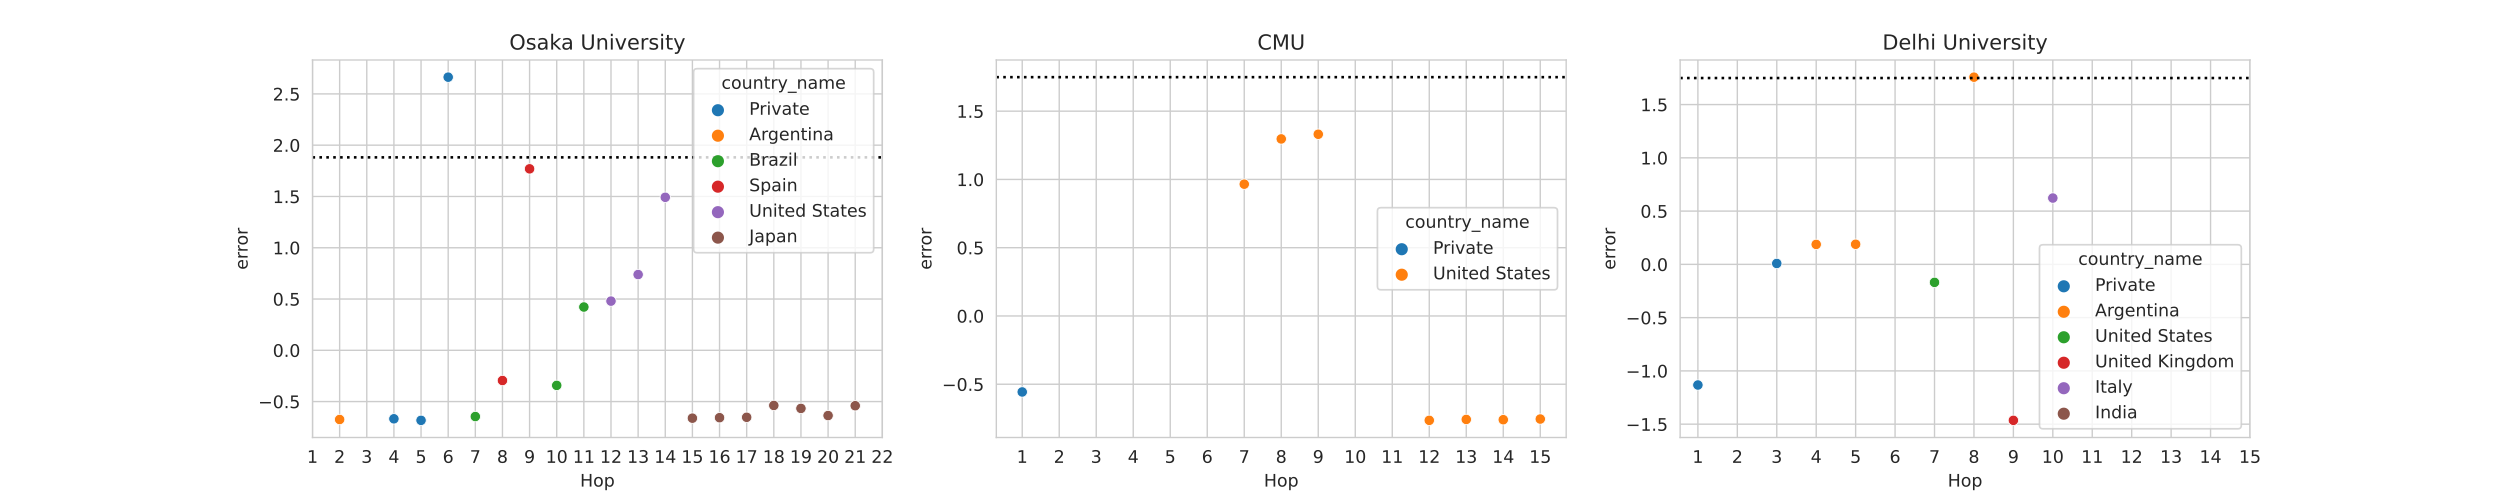 <?xml version="1.0" encoding="utf-8" standalone="no"?>
<!DOCTYPE svg PUBLIC "-//W3C//DTD SVG 1.1//EN"
  "http://www.w3.org/Graphics/SVG/1.1/DTD/svg11.dtd">
<!-- Created with matplotlib (https://matplotlib.org/) -->
<svg height="288pt" version="1.1" viewBox="0 0 1440 288" width="1440pt" xmlns="http://www.w3.org/2000/svg" xmlns:xlink="http://www.w3.org/1999/xlink">
 <defs>
  <style type="text/css">*{stroke-linecap:butt;stroke-linejoin:round;}</style>
 </defs>
 <g id="figure_1">
  <g id="patch_1">
   <path d="M 0 288 
L 1440 288 
L 1440 0 
L 0 0 
z
" style="fill:#ffffff;"/>
  </g>
  <g id="axes_1">
   <g id="patch_2">
    <path d="M 180 252 
L 508.235 252 
L 508.235 34.56 
L 180 34.56 
z
" style="fill:#ffffff;"/>
   </g>
   <g id="matplotlib.axis_1">
    <g id="xtick_1">
     <g id="line2d_1">
      <path clip-path="url(#pcbc4738a3a)" d="M 180 252 
L 180 34.56 
" style="fill:none;stroke:#cccccc;stroke-linecap:round;stroke-width:0.8;"/>
     </g>
     <g id="text_1">
      <!-- 1 -->
      <g style="fill:#262626;" transform="translate(176.819 266.598)scale(0.1 -0.1)">
       <defs>
        <path d="M 12.406 8.297 
L 28.516 8.297 
L 28.516 63.922 
L 10.984 60.406 
L 10.984 69.391 
L 28.422 72.906 
L 38.281 72.906 
L 38.281 8.297 
L 54.391 8.297 
L 54.391 0 
L 12.406 0 
z
" id="DejaVuSans-49"/>
       </defs>
       <use xlink:href="#DejaVuSans-49"/>
      </g>
     </g>
    </g>
    <g id="xtick_2">
     <g id="line2d_2">
      <path clip-path="url(#pcbc4738a3a)" d="M 195.63 252 
L 195.63 34.56 
" style="fill:none;stroke:#cccccc;stroke-linecap:round;stroke-width:0.8;"/>
     </g>
     <g id="text_2">
      <!-- 2 -->
      <g style="fill:#262626;" transform="translate(192.449 266.598)scale(0.1 -0.1)">
       <defs>
        <path d="M 19.188 8.297 
L 53.609 8.297 
L 53.609 0 
L 7.328 0 
L 7.328 8.297 
Q 12.938 14.109 22.625 23.891 
Q 32.328 33.688 34.812 36.531 
Q 39.547 41.844 41.422 45.531 
Q 43.312 49.219 43.312 52.781 
Q 43.312 58.594 39.234 62.25 
Q 35.156 65.922 28.609 65.922 
Q 23.969 65.922 18.812 64.312 
Q 13.672 62.703 7.812 59.422 
L 7.812 69.391 
Q 13.766 71.781 18.938 73 
Q 24.125 74.219 28.422 74.219 
Q 39.75 74.219 46.484 68.547 
Q 53.219 62.891 53.219 53.422 
Q 53.219 48.922 51.531 44.891 
Q 49.859 40.875 45.406 35.406 
Q 44.188 33.984 37.641 27.219 
Q 31.109 20.453 19.188 8.297 
z
" id="DejaVuSans-50"/>
       </defs>
       <use xlink:href="#DejaVuSans-50"/>
      </g>
     </g>
    </g>
    <g id="xtick_3">
     <g id="line2d_3">
      <path clip-path="url(#pcbc4738a3a)" d="M 211.261 252 
L 211.261 34.56 
" style="fill:none;stroke:#cccccc;stroke-linecap:round;stroke-width:0.8;"/>
     </g>
     <g id="text_3">
      <!-- 3 -->
      <g style="fill:#262626;" transform="translate(208.079 266.598)scale(0.1 -0.1)">
       <defs>
        <path d="M 40.578 39.312 
Q 47.656 37.797 51.625 33 
Q 55.609 28.219 55.609 21.188 
Q 55.609 10.406 48.188 4.484 
Q 40.766 -1.422 27.094 -1.422 
Q 22.516 -1.422 17.656 -0.516 
Q 12.797 0.391 7.625 2.203 
L 7.625 11.719 
Q 11.719 9.328 16.594 8.109 
Q 21.484 6.891 26.812 6.891 
Q 36.078 6.891 40.938 10.547 
Q 45.797 14.203 45.797 21.188 
Q 45.797 27.641 41.281 31.266 
Q 36.766 34.906 28.719 34.906 
L 20.219 34.906 
L 20.219 43.016 
L 29.109 43.016 
Q 36.375 43.016 40.234 45.922 
Q 44.094 48.828 44.094 54.297 
Q 44.094 59.906 40.109 62.906 
Q 36.141 65.922 28.719 65.922 
Q 24.656 65.922 20.016 65.031 
Q 15.375 64.156 9.812 62.312 
L 9.812 71.094 
Q 15.438 72.656 20.344 73.438 
Q 25.25 74.219 29.594 74.219 
Q 40.828 74.219 47.359 69.109 
Q 53.906 64.016 53.906 55.328 
Q 53.906 49.266 50.438 45.094 
Q 46.969 40.922 40.578 39.312 
z
" id="DejaVuSans-51"/>
       </defs>
       <use xlink:href="#DejaVuSans-51"/>
      </g>
     </g>
    </g>
    <g id="xtick_4">
     <g id="line2d_4">
      <path clip-path="url(#pcbc4738a3a)" d="M 226.891 252 
L 226.891 34.56 
" style="fill:none;stroke:#cccccc;stroke-linecap:round;stroke-width:0.8;"/>
     </g>
     <g id="text_4">
      <!-- 4 -->
      <g style="fill:#262626;" transform="translate(223.71 266.598)scale(0.1 -0.1)">
       <defs>
        <path d="M 37.797 64.312 
L 12.891 25.391 
L 37.797 25.391 
z
M 35.203 72.906 
L 47.609 72.906 
L 47.609 25.391 
L 58.016 25.391 
L 58.016 17.188 
L 47.609 17.188 
L 47.609 0 
L 37.797 0 
L 37.797 17.188 
L 4.891 17.188 
L 4.891 26.703 
z
" id="DejaVuSans-52"/>
       </defs>
       <use xlink:href="#DejaVuSans-52"/>
      </g>
     </g>
    </g>
    <g id="xtick_5">
     <g id="line2d_5">
      <path clip-path="url(#pcbc4738a3a)" d="M 242.521 252 
L 242.521 34.56 
" style="fill:none;stroke:#cccccc;stroke-linecap:round;stroke-width:0.8;"/>
     </g>
     <g id="text_5">
      <!-- 5 -->
      <g style="fill:#262626;" transform="translate(239.34 266.598)scale(0.1 -0.1)">
       <defs>
        <path d="M 10.797 72.906 
L 49.516 72.906 
L 49.516 64.594 
L 19.828 64.594 
L 19.828 46.734 
Q 21.969 47.469 24.109 47.828 
Q 26.266 48.188 28.422 48.188 
Q 40.625 48.188 47.75 41.5 
Q 54.891 34.812 54.891 23.391 
Q 54.891 11.625 47.562 5.094 
Q 40.234 -1.422 26.906 -1.422 
Q 22.312 -1.422 17.547 -0.641 
Q 12.797 0.141 7.719 1.703 
L 7.719 11.625 
Q 12.109 9.234 16.797 8.062 
Q 21.484 6.891 26.703 6.891 
Q 35.156 6.891 40.078 11.328 
Q 45.016 15.766 45.016 23.391 
Q 45.016 31 40.078 35.438 
Q 35.156 39.891 26.703 39.891 
Q 22.75 39.891 18.812 39.016 
Q 14.891 38.141 10.797 36.281 
z
" id="DejaVuSans-53"/>
       </defs>
       <use xlink:href="#DejaVuSans-53"/>
      </g>
     </g>
    </g>
    <g id="xtick_6">
     <g id="line2d_6">
      <path clip-path="url(#pcbc4738a3a)" d="M 258.151 252 
L 258.151 34.56 
" style="fill:none;stroke:#cccccc;stroke-linecap:round;stroke-width:0.8;"/>
     </g>
     <g id="text_6">
      <!-- 6 -->
      <g style="fill:#262626;" transform="translate(254.97 266.598)scale(0.1 -0.1)">
       <defs>
        <path d="M 33.016 40.375 
Q 26.375 40.375 22.484 35.828 
Q 18.609 31.297 18.609 23.391 
Q 18.609 15.531 22.484 10.953 
Q 26.375 6.391 33.016 6.391 
Q 39.656 6.391 43.531 10.953 
Q 47.406 15.531 47.406 23.391 
Q 47.406 31.297 43.531 35.828 
Q 39.656 40.375 33.016 40.375 
z
M 52.594 71.297 
L 52.594 62.312 
Q 48.875 64.062 45.094 64.984 
Q 41.312 65.922 37.594 65.922 
Q 27.828 65.922 22.672 59.328 
Q 17.531 52.734 16.797 39.406 
Q 19.672 43.656 24.016 45.922 
Q 28.375 48.188 33.594 48.188 
Q 44.578 48.188 50.953 41.516 
Q 57.328 34.859 57.328 23.391 
Q 57.328 12.156 50.688 5.359 
Q 44.047 -1.422 33.016 -1.422 
Q 20.359 -1.422 13.672 8.266 
Q 6.984 17.969 6.984 36.375 
Q 6.984 53.656 15.188 63.938 
Q 23.391 74.219 37.203 74.219 
Q 40.922 74.219 44.703 73.484 
Q 48.484 72.75 52.594 71.297 
z
" id="DejaVuSans-54"/>
       </defs>
       <use xlink:href="#DejaVuSans-54"/>
      </g>
     </g>
    </g>
    <g id="xtick_7">
     <g id="line2d_7">
      <path clip-path="url(#pcbc4738a3a)" d="M 273.782 252 
L 273.782 34.56 
" style="fill:none;stroke:#cccccc;stroke-linecap:round;stroke-width:0.8;"/>
     </g>
     <g id="text_7">
      <!-- 7 -->
      <g style="fill:#262626;" transform="translate(270.6 266.598)scale(0.1 -0.1)">
       <defs>
        <path d="M 8.203 72.906 
L 55.078 72.906 
L 55.078 68.703 
L 28.609 0 
L 18.312 0 
L 43.219 64.594 
L 8.203 64.594 
z
" id="DejaVuSans-55"/>
       </defs>
       <use xlink:href="#DejaVuSans-55"/>
      </g>
     </g>
    </g>
    <g id="xtick_8">
     <g id="line2d_8">
      <path clip-path="url(#pcbc4738a3a)" d="M 289.412 252 
L 289.412 34.56 
" style="fill:none;stroke:#cccccc;stroke-linecap:round;stroke-width:0.8;"/>
     </g>
     <g id="text_8">
      <!-- 8 -->
      <g style="fill:#262626;" transform="translate(286.231 266.598)scale(0.1 -0.1)">
       <defs>
        <path d="M 31.781 34.625 
Q 24.75 34.625 20.719 30.859 
Q 16.703 27.094 16.703 20.516 
Q 16.703 13.922 20.719 10.156 
Q 24.75 6.391 31.781 6.391 
Q 38.812 6.391 42.859 10.172 
Q 46.922 13.969 46.922 20.516 
Q 46.922 27.094 42.891 30.859 
Q 38.875 34.625 31.781 34.625 
z
M 21.922 38.812 
Q 15.578 40.375 12.031 44.719 
Q 8.5 49.078 8.5 55.328 
Q 8.5 64.062 14.719 69.141 
Q 20.953 74.219 31.781 74.219 
Q 42.672 74.219 48.875 69.141 
Q 55.078 64.062 55.078 55.328 
Q 55.078 49.078 51.531 44.719 
Q 48 40.375 41.703 38.812 
Q 48.828 37.156 52.797 32.312 
Q 56.781 27.484 56.781 20.516 
Q 56.781 9.906 50.312 4.234 
Q 43.844 -1.422 31.781 -1.422 
Q 19.734 -1.422 13.25 4.234 
Q 6.781 9.906 6.781 20.516 
Q 6.781 27.484 10.781 32.312 
Q 14.797 37.156 21.922 38.812 
z
M 18.312 54.391 
Q 18.312 48.734 21.844 45.562 
Q 25.391 42.391 31.781 42.391 
Q 38.141 42.391 41.719 45.562 
Q 45.312 48.734 45.312 54.391 
Q 45.312 60.062 41.719 63.234 
Q 38.141 66.406 31.781 66.406 
Q 25.391 66.406 21.844 63.234 
Q 18.312 60.062 18.312 54.391 
z
" id="DejaVuSans-56"/>
       </defs>
       <use xlink:href="#DejaVuSans-56"/>
      </g>
     </g>
    </g>
    <g id="xtick_9">
     <g id="line2d_9">
      <path clip-path="url(#pcbc4738a3a)" d="M 305.042 252 
L 305.042 34.56 
" style="fill:none;stroke:#cccccc;stroke-linecap:round;stroke-width:0.8;"/>
     </g>
     <g id="text_9">
      <!-- 9 -->
      <g style="fill:#262626;" transform="translate(301.861 266.598)scale(0.1 -0.1)">
       <defs>
        <path d="M 10.984 1.516 
L 10.984 10.5 
Q 14.703 8.734 18.5 7.812 
Q 22.312 6.891 25.984 6.891 
Q 35.75 6.891 40.891 13.453 
Q 46.047 20.016 46.781 33.406 
Q 43.953 29.203 39.594 26.953 
Q 35.25 24.703 29.984 24.703 
Q 19.047 24.703 12.672 31.312 
Q 6.297 37.938 6.297 49.422 
Q 6.297 60.641 12.938 67.422 
Q 19.578 74.219 30.609 74.219 
Q 43.266 74.219 49.922 64.516 
Q 56.594 54.828 56.594 36.375 
Q 56.594 19.141 48.406 8.859 
Q 40.234 -1.422 26.422 -1.422 
Q 22.703 -1.422 18.891 -0.688 
Q 15.094 0.047 10.984 1.516 
z
M 30.609 32.422 
Q 37.25 32.422 41.125 36.953 
Q 45.016 41.5 45.016 49.422 
Q 45.016 57.281 41.125 61.844 
Q 37.25 66.406 30.609 66.406 
Q 23.969 66.406 20.094 61.844 
Q 16.219 57.281 16.219 49.422 
Q 16.219 41.5 20.094 36.953 
Q 23.969 32.422 30.609 32.422 
z
" id="DejaVuSans-57"/>
       </defs>
       <use xlink:href="#DejaVuSans-57"/>
      </g>
     </g>
    </g>
    <g id="xtick_10">
     <g id="line2d_10">
      <path clip-path="url(#pcbc4738a3a)" d="M 320.672 252 
L 320.672 34.56 
" style="fill:none;stroke:#cccccc;stroke-linecap:round;stroke-width:0.8;"/>
     </g>
     <g id="text_10">
      <!-- 10 -->
      <g style="fill:#262626;" transform="translate(314.31 266.598)scale(0.1 -0.1)">
       <defs>
        <path d="M 31.781 66.406 
Q 24.172 66.406 20.328 58.906 
Q 16.5 51.422 16.5 36.375 
Q 16.5 21.391 20.328 13.891 
Q 24.172 6.391 31.781 6.391 
Q 39.453 6.391 43.281 13.891 
Q 47.125 21.391 47.125 36.375 
Q 47.125 51.422 43.281 58.906 
Q 39.453 66.406 31.781 66.406 
z
M 31.781 74.219 
Q 44.047 74.219 50.516 64.516 
Q 56.984 54.828 56.984 36.375 
Q 56.984 17.969 50.516 8.266 
Q 44.047 -1.422 31.781 -1.422 
Q 19.531 -1.422 13.062 8.266 
Q 6.594 17.969 6.594 36.375 
Q 6.594 54.828 13.062 64.516 
Q 19.531 74.219 31.781 74.219 
z
" id="DejaVuSans-48"/>
       </defs>
       <use xlink:href="#DejaVuSans-49"/>
       <use x="63.623" xlink:href="#DejaVuSans-48"/>
      </g>
     </g>
    </g>
    <g id="xtick_11">
     <g id="line2d_11">
      <path clip-path="url(#pcbc4738a3a)" d="M 336.303 252 
L 336.303 34.56 
" style="fill:none;stroke:#cccccc;stroke-linecap:round;stroke-width:0.8;"/>
     </g>
     <g id="text_11">
      <!-- 11 -->
      <g style="fill:#262626;" transform="translate(329.94 266.598)scale(0.1 -0.1)">
       <use xlink:href="#DejaVuSans-49"/>
       <use x="63.623" xlink:href="#DejaVuSans-49"/>
      </g>
     </g>
    </g>
    <g id="xtick_12">
     <g id="line2d_12">
      <path clip-path="url(#pcbc4738a3a)" d="M 351.933 252 
L 351.933 34.56 
" style="fill:none;stroke:#cccccc;stroke-linecap:round;stroke-width:0.8;"/>
     </g>
     <g id="text_12">
      <!-- 12 -->
      <g style="fill:#262626;" transform="translate(345.57 266.598)scale(0.1 -0.1)">
       <use xlink:href="#DejaVuSans-49"/>
       <use x="63.623" xlink:href="#DejaVuSans-50"/>
      </g>
     </g>
    </g>
    <g id="xtick_13">
     <g id="line2d_13">
      <path clip-path="url(#pcbc4738a3a)" d="M 367.563 252 
L 367.563 34.56 
" style="fill:none;stroke:#cccccc;stroke-linecap:round;stroke-width:0.8;"/>
     </g>
     <g id="text_13">
      <!-- 13 -->
      <g style="fill:#262626;" transform="translate(361.201 266.598)scale(0.1 -0.1)">
       <use xlink:href="#DejaVuSans-49"/>
       <use x="63.623" xlink:href="#DejaVuSans-51"/>
      </g>
     </g>
    </g>
    <g id="xtick_14">
     <g id="line2d_14">
      <path clip-path="url(#pcbc4738a3a)" d="M 383.193 252 
L 383.193 34.56 
" style="fill:none;stroke:#cccccc;stroke-linecap:round;stroke-width:0.8;"/>
     </g>
     <g id="text_14">
      <!-- 14 -->
      <g style="fill:#262626;" transform="translate(376.831 266.598)scale(0.1 -0.1)">
       <use xlink:href="#DejaVuSans-49"/>
       <use x="63.623" xlink:href="#DejaVuSans-52"/>
      </g>
     </g>
    </g>
    <g id="xtick_15">
     <g id="line2d_15">
      <path clip-path="url(#pcbc4738a3a)" d="M 398.824 252 
L 398.824 34.56 
" style="fill:none;stroke:#cccccc;stroke-linecap:round;stroke-width:0.8;"/>
     </g>
     <g id="text_15">
      <!-- 15 -->
      <g style="fill:#262626;" transform="translate(392.461 266.598)scale(0.1 -0.1)">
       <use xlink:href="#DejaVuSans-49"/>
       <use x="63.623" xlink:href="#DejaVuSans-53"/>
      </g>
     </g>
    </g>
    <g id="xtick_16">
     <g id="line2d_16">
      <path clip-path="url(#pcbc4738a3a)" d="M 414.454 252 
L 414.454 34.56 
" style="fill:none;stroke:#cccccc;stroke-linecap:round;stroke-width:0.8;"/>
     </g>
     <g id="text_16">
      <!-- 16 -->
      <g style="fill:#262626;" transform="translate(408.091 266.598)scale(0.1 -0.1)">
       <use xlink:href="#DejaVuSans-49"/>
       <use x="63.623" xlink:href="#DejaVuSans-54"/>
      </g>
     </g>
    </g>
    <g id="xtick_17">
     <g id="line2d_17">
      <path clip-path="url(#pcbc4738a3a)" d="M 430.084 252 
L 430.084 34.56 
" style="fill:none;stroke:#cccccc;stroke-linecap:round;stroke-width:0.8;"/>
     </g>
     <g id="text_17">
      <!-- 17 -->
      <g style="fill:#262626;" transform="translate(423.722 266.598)scale(0.1 -0.1)">
       <use xlink:href="#DejaVuSans-49"/>
       <use x="63.623" xlink:href="#DejaVuSans-55"/>
      </g>
     </g>
    </g>
    <g id="xtick_18">
     <g id="line2d_18">
      <path clip-path="url(#pcbc4738a3a)" d="M 445.714 252 
L 445.714 34.56 
" style="fill:none;stroke:#cccccc;stroke-linecap:round;stroke-width:0.8;"/>
     </g>
     <g id="text_18">
      <!-- 18 -->
      <g style="fill:#262626;" transform="translate(439.352 266.598)scale(0.1 -0.1)">
       <use xlink:href="#DejaVuSans-49"/>
       <use x="63.623" xlink:href="#DejaVuSans-56"/>
      </g>
     </g>
    </g>
    <g id="xtick_19">
     <g id="line2d_19">
      <path clip-path="url(#pcbc4738a3a)" d="M 461.345 252 
L 461.345 34.56 
" style="fill:none;stroke:#cccccc;stroke-linecap:round;stroke-width:0.8;"/>
     </g>
     <g id="text_19">
      <!-- 19 -->
      <g style="fill:#262626;" transform="translate(454.982 266.598)scale(0.1 -0.1)">
       <use xlink:href="#DejaVuSans-49"/>
       <use x="63.623" xlink:href="#DejaVuSans-57"/>
      </g>
     </g>
    </g>
    <g id="xtick_20">
     <g id="line2d_20">
      <path clip-path="url(#pcbc4738a3a)" d="M 476.975 252 
L 476.975 34.56 
" style="fill:none;stroke:#cccccc;stroke-linecap:round;stroke-width:0.8;"/>
     </g>
     <g id="text_20">
      <!-- 20 -->
      <g style="fill:#262626;" transform="translate(470.612 266.598)scale(0.1 -0.1)">
       <use xlink:href="#DejaVuSans-50"/>
       <use x="63.623" xlink:href="#DejaVuSans-48"/>
      </g>
     </g>
    </g>
    <g id="xtick_21">
     <g id="line2d_21">
      <path clip-path="url(#pcbc4738a3a)" d="M 492.605 252 
L 492.605 34.56 
" style="fill:none;stroke:#cccccc;stroke-linecap:round;stroke-width:0.8;"/>
     </g>
     <g id="text_21">
      <!-- 21 -->
      <g style="fill:#262626;" transform="translate(486.243 266.598)scale(0.1 -0.1)">
       <use xlink:href="#DejaVuSans-50"/>
       <use x="63.623" xlink:href="#DejaVuSans-49"/>
      </g>
     </g>
    </g>
    <g id="xtick_22">
     <g id="line2d_22">
      <path clip-path="url(#pcbc4738a3a)" d="M 508.235 252 
L 508.235 34.56 
" style="fill:none;stroke:#cccccc;stroke-linecap:round;stroke-width:0.8;"/>
     </g>
     <g id="text_22">
      <!-- 22 -->
      <g style="fill:#262626;" transform="translate(501.873 266.598)scale(0.1 -0.1)">
       <use xlink:href="#DejaVuSans-50"/>
       <use x="63.623" xlink:href="#DejaVuSans-50"/>
      </g>
     </g>
    </g>
    <g id="text_23">
     <!-- Hop -->
     <g style="fill:#262626;" transform="translate(334.124 280.277)scale(0.1 -0.1)">
      <defs>
       <path d="M 9.812 72.906 
L 19.672 72.906 
L 19.672 43.016 
L 55.516 43.016 
L 55.516 72.906 
L 65.375 72.906 
L 65.375 0 
L 55.516 0 
L 55.516 34.719 
L 19.672 34.719 
L 19.672 0 
L 9.812 0 
z
" id="DejaVuSans-72"/>
       <path d="M 30.609 48.391 
Q 23.391 48.391 19.188 42.75 
Q 14.984 37.109 14.984 27.297 
Q 14.984 17.484 19.156 11.844 
Q 23.344 6.203 30.609 6.203 
Q 37.797 6.203 41.984 11.859 
Q 46.188 17.531 46.188 27.297 
Q 46.188 37.016 41.984 42.703 
Q 37.797 48.391 30.609 48.391 
z
M 30.609 56 
Q 42.328 56 49.016 48.375 
Q 55.719 40.766 55.719 27.297 
Q 55.719 13.875 49.016 6.219 
Q 42.328 -1.422 30.609 -1.422 
Q 18.844 -1.422 12.172 6.219 
Q 5.516 13.875 5.516 27.297 
Q 5.516 40.766 12.172 48.375 
Q 18.844 56 30.609 56 
z
" id="DejaVuSans-111"/>
       <path d="M 18.109 8.203 
L 18.109 -20.797 
L 9.078 -20.797 
L 9.078 54.688 
L 18.109 54.688 
L 18.109 46.391 
Q 20.953 51.266 25.266 53.625 
Q 29.594 56 35.594 56 
Q 45.562 56 51.781 48.094 
Q 58.016 40.188 58.016 27.297 
Q 58.016 14.406 51.781 6.484 
Q 45.562 -1.422 35.594 -1.422 
Q 29.594 -1.422 25.266 0.953 
Q 20.953 3.328 18.109 8.203 
z
M 48.688 27.297 
Q 48.688 37.203 44.609 42.844 
Q 40.531 48.484 33.406 48.484 
Q 26.266 48.484 22.188 42.844 
Q 18.109 37.203 18.109 27.297 
Q 18.109 17.391 22.188 11.75 
Q 26.266 6.109 33.406 6.109 
Q 40.531 6.109 44.609 11.75 
Q 48.688 17.391 48.688 27.297 
z
" id="DejaVuSans-112"/>
      </defs>
      <use xlink:href="#DejaVuSans-72"/>
      <use x="75.195" xlink:href="#DejaVuSans-111"/>
      <use x="136.377" xlink:href="#DejaVuSans-112"/>
     </g>
    </g>
   </g>
   <g id="matplotlib.axis_2">
    <g id="ytick_1">
     <g id="line2d_23">
      <path clip-path="url(#pcbc4738a3a)" d="M 180 231.296 
L 508.235 231.296 
" style="fill:none;stroke:#cccccc;stroke-linecap:round;stroke-width:0.8;"/>
     </g>
     <g id="text_24">
      <!-- −0.5 -->
      <g style="fill:#262626;" transform="translate(148.717 235.095)scale(0.1 -0.1)">
       <defs>
        <path d="M 10.594 35.5 
L 73.188 35.5 
L 73.188 27.203 
L 10.594 27.203 
z
" id="DejaVuSans-8722"/>
        <path d="M 10.688 12.406 
L 21 12.406 
L 21 0 
L 10.688 0 
z
" id="DejaVuSans-46"/>
       </defs>
       <use xlink:href="#DejaVuSans-8722"/>
       <use x="83.789" xlink:href="#DejaVuSans-48"/>
       <use x="147.412" xlink:href="#DejaVuSans-46"/>
       <use x="179.199" xlink:href="#DejaVuSans-53"/>
      </g>
     </g>
    </g>
    <g id="ytick_2">
     <g id="line2d_24">
      <path clip-path="url(#pcbc4738a3a)" d="M 180 201.763 
L 508.235 201.763 
" style="fill:none;stroke:#cccccc;stroke-linecap:round;stroke-width:0.8;"/>
     </g>
     <g id="text_25">
      <!-- 0.0 -->
      <g style="fill:#262626;" transform="translate(157.097 205.562)scale(0.1 -0.1)">
       <use xlink:href="#DejaVuSans-48"/>
       <use x="63.623" xlink:href="#DejaVuSans-46"/>
       <use x="95.41" xlink:href="#DejaVuSans-48"/>
      </g>
     </g>
    </g>
    <g id="ytick_3">
     <g id="line2d_25">
      <path clip-path="url(#pcbc4738a3a)" d="M 180 172.23 
L 508.235 172.23 
" style="fill:none;stroke:#cccccc;stroke-linecap:round;stroke-width:0.8;"/>
     </g>
     <g id="text_26">
      <!-- 0.5 -->
      <g style="fill:#262626;" transform="translate(157.097 176.029)scale(0.1 -0.1)">
       <use xlink:href="#DejaVuSans-48"/>
       <use x="63.623" xlink:href="#DejaVuSans-46"/>
       <use x="95.41" xlink:href="#DejaVuSans-53"/>
      </g>
     </g>
    </g>
    <g id="ytick_4">
     <g id="line2d_26">
      <path clip-path="url(#pcbc4738a3a)" d="M 180 142.697 
L 508.235 142.697 
" style="fill:none;stroke:#cccccc;stroke-linecap:round;stroke-width:0.8;"/>
     </g>
     <g id="text_27">
      <!-- 1.0 -->
      <g style="fill:#262626;" transform="translate(157.097 146.496)scale(0.1 -0.1)">
       <use xlink:href="#DejaVuSans-49"/>
       <use x="63.623" xlink:href="#DejaVuSans-46"/>
       <use x="95.41" xlink:href="#DejaVuSans-48"/>
      </g>
     </g>
    </g>
    <g id="ytick_5">
     <g id="line2d_27">
      <path clip-path="url(#pcbc4738a3a)" d="M 180 113.164 
L 508.235 113.164 
" style="fill:none;stroke:#cccccc;stroke-linecap:round;stroke-width:0.8;"/>
     </g>
     <g id="text_28">
      <!-- 1.5 -->
      <g style="fill:#262626;" transform="translate(157.097 116.963)scale(0.1 -0.1)">
       <use xlink:href="#DejaVuSans-49"/>
       <use x="63.623" xlink:href="#DejaVuSans-46"/>
       <use x="95.41" xlink:href="#DejaVuSans-53"/>
      </g>
     </g>
    </g>
    <g id="ytick_6">
     <g id="line2d_28">
      <path clip-path="url(#pcbc4738a3a)" d="M 180 83.631 
L 508.235 83.631 
" style="fill:none;stroke:#cccccc;stroke-linecap:round;stroke-width:0.8;"/>
     </g>
     <g id="text_29">
      <!-- 2.0 -->
      <g style="fill:#262626;" transform="translate(157.097 87.43)scale(0.1 -0.1)">
       <use xlink:href="#DejaVuSans-50"/>
       <use x="63.623" xlink:href="#DejaVuSans-46"/>
       <use x="95.41" xlink:href="#DejaVuSans-48"/>
      </g>
     </g>
    </g>
    <g id="ytick_7">
     <g id="line2d_29">
      <path clip-path="url(#pcbc4738a3a)" d="M 180 54.098 
L 508.235 54.098 
" style="fill:none;stroke:#cccccc;stroke-linecap:round;stroke-width:0.8;"/>
     </g>
     <g id="text_30">
      <!-- 2.5 -->
      <g style="fill:#262626;" transform="translate(157.097 57.897)scale(0.1 -0.1)">
       <use xlink:href="#DejaVuSans-50"/>
       <use x="63.623" xlink:href="#DejaVuSans-46"/>
       <use x="95.41" xlink:href="#DejaVuSans-53"/>
      </g>
     </g>
    </g>
    <g id="text_31">
     <!-- error -->
     <g style="fill:#262626;" transform="translate(142.637 155.382)rotate(-90)scale(0.1 -0.1)">
      <defs>
       <path d="M 56.203 29.594 
L 56.203 25.203 
L 14.891 25.203 
Q 15.484 15.922 20.484 11.062 
Q 25.484 6.203 34.422 6.203 
Q 39.594 6.203 44.453 7.469 
Q 49.312 8.734 54.109 11.281 
L 54.109 2.781 
Q 49.266 0.734 44.188 -0.344 
Q 39.109 -1.422 33.891 -1.422 
Q 20.797 -1.422 13.156 6.188 
Q 5.516 13.812 5.516 26.812 
Q 5.516 40.234 12.766 48.109 
Q 20.016 56 32.328 56 
Q 43.359 56 49.781 48.891 
Q 56.203 41.797 56.203 29.594 
z
M 47.219 32.234 
Q 47.125 39.594 43.094 43.984 
Q 39.062 48.391 32.422 48.391 
Q 24.906 48.391 20.391 44.141 
Q 15.875 39.891 15.188 32.172 
z
" id="DejaVuSans-101"/>
       <path d="M 41.109 46.297 
Q 39.594 47.172 37.812 47.578 
Q 36.031 48 33.891 48 
Q 26.266 48 22.188 43.047 
Q 18.109 38.094 18.109 28.812 
L 18.109 0 
L 9.078 0 
L 9.078 54.688 
L 18.109 54.688 
L 18.109 46.188 
Q 20.953 51.172 25.484 53.578 
Q 30.031 56 36.531 56 
Q 37.453 56 38.578 55.875 
Q 39.703 55.766 41.062 55.516 
z
" id="DejaVuSans-114"/>
      </defs>
      <use xlink:href="#DejaVuSans-101"/>
      <use x="61.523" xlink:href="#DejaVuSans-114"/>
      <use x="100.887" xlink:href="#DejaVuSans-114"/>
      <use x="139.75" xlink:href="#DejaVuSans-111"/>
      <use x="200.932" xlink:href="#DejaVuSans-114"/>
     </g>
    </g>
   </g>
   <g id="PathCollection_1">
    <defs>
     <path d="M 0 3 
C 0.796 3 1.559 2.684 2.121 2.121 
C 2.684 1.559 3 0.796 3 -0 
C 3 -0.796 2.684 -1.559 2.121 -2.121 
C 1.559 -2.684 0.796 -3 0 -3 
C -0.796 -3 -1.559 -2.684 -2.121 -2.121 
C -2.684 -1.559 -3 -0.796 -3 0 
C -3 0.796 -2.684 1.559 -2.121 2.121 
C -1.559 2.684 -0.796 3 0 3 
z
" id="C0_0_4893a745c6"/>
    </defs>
    <g clip-path="url(#pcbc4738a3a)">
     <use style="fill:#ff7f0e;stroke:#ffffff;stroke-width:0.48;" x="195.63" xlink:href="#C0_0_4893a745c6" y="241.636"/>
    </g>
    <g clip-path="url(#pcbc4738a3a)">
     <use style="fill:#1f77b4;stroke:#ffffff;stroke-width:0.48;" x="226.891" xlink:href="#C0_0_4893a745c6" y="241.231"/>
    </g>
    <g clip-path="url(#pcbc4738a3a)">
     <use style="fill:#1f77b4;stroke:#ffffff;stroke-width:0.48;" x="242.521" xlink:href="#C0_0_4893a745c6" y="242.116"/>
    </g>
    <g clip-path="url(#pcbc4738a3a)">
     <use style="fill:#1f77b4;stroke:#ffffff;stroke-width:0.48;" x="258.151" xlink:href="#C0_0_4893a745c6" y="44.444"/>
    </g>
    <g clip-path="url(#pcbc4738a3a)">
     <use style="fill:#2ca02c;stroke:#ffffff;stroke-width:0.48;" x="273.782" xlink:href="#C0_0_4893a745c6" y="239.927"/>
    </g>
    <g clip-path="url(#pcbc4738a3a)">
     <use style="fill:#d62728;stroke:#ffffff;stroke-width:0.48;" x="289.412" xlink:href="#C0_0_4893a745c6" y="219.177"/>
    </g>
    <g clip-path="url(#pcbc4738a3a)">
     <use style="fill:#d62728;stroke:#ffffff;stroke-width:0.48;" x="305.042" xlink:href="#C0_0_4893a745c6" y="97.256"/>
    </g>
    <g clip-path="url(#pcbc4738a3a)">
     <use style="fill:#2ca02c;stroke:#ffffff;stroke-width:0.48;" x="320.672" xlink:href="#C0_0_4893a745c6" y="221.986"/>
    </g>
    <g clip-path="url(#pcbc4738a3a)">
     <use style="fill:#2ca02c;stroke:#ffffff;stroke-width:0.48;" x="336.303" xlink:href="#C0_0_4893a745c6" y="176.841"/>
    </g>
    <g clip-path="url(#pcbc4738a3a)">
     <use style="fill:#9467bd;stroke:#ffffff;stroke-width:0.48;" x="351.933" xlink:href="#C0_0_4893a745c6" y="173.438"/>
    </g>
    <g clip-path="url(#pcbc4738a3a)">
     <use style="fill:#9467bd;stroke:#ffffff;stroke-width:0.48;" x="367.563" xlink:href="#C0_0_4893a745c6" y="158.141"/>
    </g>
    <g clip-path="url(#pcbc4738a3a)">
     <use style="fill:#9467bd;stroke:#ffffff;stroke-width:0.48;" x="383.193" xlink:href="#C0_0_4893a745c6" y="113.641"/>
    </g>
    <g clip-path="url(#pcbc4738a3a)">
     <use style="fill:#8c564b;stroke:#ffffff;stroke-width:0.48;" x="398.824" xlink:href="#C0_0_4893a745c6" y="240.864"/>
    </g>
    <g clip-path="url(#pcbc4738a3a)">
     <use style="fill:#8c564b;stroke:#ffffff;stroke-width:0.48;" x="414.454" xlink:href="#C0_0_4893a745c6" y="240.598"/>
    </g>
    <g clip-path="url(#pcbc4738a3a)">
     <use style="fill:#8c564b;stroke:#ffffff;stroke-width:0.48;" x="430.084" xlink:href="#C0_0_4893a745c6" y="240.358"/>
    </g>
    <g clip-path="url(#pcbc4738a3a)">
     <use style="fill:#8c564b;stroke:#ffffff;stroke-width:0.48;" x="445.714" xlink:href="#C0_0_4893a745c6" y="233.538"/>
    </g>
    <g clip-path="url(#pcbc4738a3a)">
     <use style="fill:#8c564b;stroke:#ffffff;stroke-width:0.48;" x="461.345" xlink:href="#C0_0_4893a745c6" y="235.246"/>
    </g>
    <g clip-path="url(#pcbc4738a3a)">
     <use style="fill:#8c564b;stroke:#ffffff;stroke-width:0.48;" x="476.975" xlink:href="#C0_0_4893a745c6" y="239.358"/>
    </g>
    <g clip-path="url(#pcbc4738a3a)">
     <use style="fill:#8c564b;stroke:#ffffff;stroke-width:0.48;" x="492.605" xlink:href="#C0_0_4893a745c6" y="233.702"/>
    </g>
   </g>
   <g id="PathCollection_2"/>
   <g id="PathCollection_3"/>
   <g id="PathCollection_4"/>
   <g id="PathCollection_5"/>
   <g id="PathCollection_6"/>
   <g id="PathCollection_7"/>
   <g id="line2d_30">
    <path clip-path="url(#pcbc4738a3a)" d="M 180 90.654 
L 508.235 90.654 
" style="fill:none;stroke:#000000;stroke-dasharray:1.5,2.475;stroke-dashoffset:0;stroke-width:1.5;"/>
   </g>
   <g id="patch_3">
    <path d="M 180 252 
L 180 34.56 
" style="fill:none;stroke:#cccccc;stroke-linecap:square;stroke-linejoin:miter;stroke-width:0.8;"/>
   </g>
   <g id="patch_4">
    <path d="M 508.235 252 
L 508.235 34.56 
" style="fill:none;stroke:#cccccc;stroke-linecap:square;stroke-linejoin:miter;stroke-width:0.8;"/>
   </g>
   <g id="patch_5">
    <path d="M 180 252 
L 508.235 252 
" style="fill:none;stroke:#cccccc;stroke-linecap:square;stroke-linejoin:miter;stroke-width:0.8;"/>
   </g>
   <g id="patch_6">
    <path d="M 180 34.56 
L 508.235 34.56 
" style="fill:none;stroke:#cccccc;stroke-linecap:square;stroke-linejoin:miter;stroke-width:0.8;"/>
   </g>
   <g id="text_32">
    <!-- Osaka University -->
    <g style="fill:#262626;" transform="translate(293.373 28.56)scale(0.12 -0.12)">
     <defs>
      <path d="M 39.406 66.219 
Q 28.656 66.219 22.328 58.203 
Q 16.016 50.203 16.016 36.375 
Q 16.016 22.609 22.328 14.594 
Q 28.656 6.594 39.406 6.594 
Q 50.141 6.594 56.422 14.594 
Q 62.703 22.609 62.703 36.375 
Q 62.703 50.203 56.422 58.203 
Q 50.141 66.219 39.406 66.219 
z
M 39.406 74.219 
Q 54.734 74.219 63.906 63.938 
Q 73.094 53.656 73.094 36.375 
Q 73.094 19.141 63.906 8.859 
Q 54.734 -1.422 39.406 -1.422 
Q 24.031 -1.422 14.812 8.828 
Q 5.609 19.094 5.609 36.375 
Q 5.609 53.656 14.812 63.938 
Q 24.031 74.219 39.406 74.219 
z
" id="DejaVuSans-79"/>
      <path d="M 44.281 53.078 
L 44.281 44.578 
Q 40.484 46.531 36.375 47.5 
Q 32.281 48.484 27.875 48.484 
Q 21.188 48.484 17.844 46.438 
Q 14.5 44.391 14.5 40.281 
Q 14.5 37.156 16.891 35.375 
Q 19.281 33.594 26.516 31.984 
L 29.594 31.297 
Q 39.156 29.25 43.188 25.516 
Q 47.219 21.781 47.219 15.094 
Q 47.219 7.469 41.188 3.016 
Q 35.156 -1.422 24.609 -1.422 
Q 20.219 -1.422 15.453 -0.562 
Q 10.688 0.297 5.422 2 
L 5.422 11.281 
Q 10.406 8.688 15.234 7.391 
Q 20.062 6.109 24.812 6.109 
Q 31.156 6.109 34.562 8.281 
Q 37.984 10.453 37.984 14.406 
Q 37.984 18.062 35.516 20.016 
Q 33.062 21.969 24.703 23.781 
L 21.578 24.516 
Q 13.234 26.266 9.516 29.906 
Q 5.812 33.547 5.812 39.891 
Q 5.812 47.609 11.281 51.797 
Q 16.75 56 26.812 56 
Q 31.781 56 36.172 55.266 
Q 40.578 54.547 44.281 53.078 
z
" id="DejaVuSans-115"/>
      <path d="M 34.281 27.484 
Q 23.391 27.484 19.188 25 
Q 14.984 22.516 14.984 16.5 
Q 14.984 11.719 18.141 8.906 
Q 21.297 6.109 26.703 6.109 
Q 34.188 6.109 38.703 11.406 
Q 43.219 16.703 43.219 25.484 
L 43.219 27.484 
z
M 52.203 31.203 
L 52.203 0 
L 43.219 0 
L 43.219 8.297 
Q 40.141 3.328 35.547 0.953 
Q 30.953 -1.422 24.312 -1.422 
Q 15.922 -1.422 10.953 3.297 
Q 6 8.016 6 15.922 
Q 6 25.141 12.172 29.828 
Q 18.359 34.516 30.609 34.516 
L 43.219 34.516 
L 43.219 35.406 
Q 43.219 41.609 39.141 45 
Q 35.062 48.391 27.688 48.391 
Q 23 48.391 18.547 47.266 
Q 14.109 46.141 10.016 43.891 
L 10.016 52.203 
Q 14.938 54.109 19.578 55.047 
Q 24.219 56 28.609 56 
Q 40.484 56 46.344 49.844 
Q 52.203 43.703 52.203 31.203 
z
" id="DejaVuSans-97"/>
      <path d="M 9.078 75.984 
L 18.109 75.984 
L 18.109 31.109 
L 44.922 54.688 
L 56.391 54.688 
L 27.391 29.109 
L 57.625 0 
L 45.906 0 
L 18.109 26.703 
L 18.109 0 
L 9.078 0 
z
" id="DejaVuSans-107"/>
      <path id="DejaVuSans-32"/>
      <path d="M 8.688 72.906 
L 18.609 72.906 
L 18.609 28.609 
Q 18.609 16.891 22.844 11.734 
Q 27.094 6.594 36.625 6.594 
Q 46.094 6.594 50.344 11.734 
Q 54.594 16.891 54.594 28.609 
L 54.594 72.906 
L 64.5 72.906 
L 64.5 27.391 
Q 64.5 13.141 57.438 5.859 
Q 50.391 -1.422 36.625 -1.422 
Q 22.797 -1.422 15.734 5.859 
Q 8.688 13.141 8.688 27.391 
z
" id="DejaVuSans-85"/>
      <path d="M 54.891 33.016 
L 54.891 0 
L 45.906 0 
L 45.906 32.719 
Q 45.906 40.484 42.875 44.328 
Q 39.844 48.188 33.797 48.188 
Q 26.516 48.188 22.312 43.547 
Q 18.109 38.922 18.109 30.906 
L 18.109 0 
L 9.078 0 
L 9.078 54.688 
L 18.109 54.688 
L 18.109 46.188 
Q 21.344 51.125 25.703 53.562 
Q 30.078 56 35.797 56 
Q 45.219 56 50.047 50.172 
Q 54.891 44.344 54.891 33.016 
z
" id="DejaVuSans-110"/>
      <path d="M 9.422 54.688 
L 18.406 54.688 
L 18.406 0 
L 9.422 0 
z
M 9.422 75.984 
L 18.406 75.984 
L 18.406 64.594 
L 9.422 64.594 
z
" id="DejaVuSans-105"/>
      <path d="M 2.984 54.688 
L 12.5 54.688 
L 29.594 8.797 
L 46.688 54.688 
L 56.203 54.688 
L 35.688 0 
L 23.484 0 
z
" id="DejaVuSans-118"/>
      <path d="M 18.312 70.219 
L 18.312 54.688 
L 36.812 54.688 
L 36.812 47.703 
L 18.312 47.703 
L 18.312 18.016 
Q 18.312 11.328 20.141 9.422 
Q 21.969 7.516 27.594 7.516 
L 36.812 7.516 
L 36.812 0 
L 27.594 0 
Q 17.188 0 13.234 3.875 
Q 9.281 7.766 9.281 18.016 
L 9.281 47.703 
L 2.688 47.703 
L 2.688 54.688 
L 9.281 54.688 
L 9.281 70.219 
z
" id="DejaVuSans-116"/>
      <path d="M 32.172 -5.078 
Q 28.375 -14.844 24.75 -17.812 
Q 21.141 -20.797 15.094 -20.797 
L 7.906 -20.797 
L 7.906 -13.281 
L 13.188 -13.281 
Q 16.891 -13.281 18.938 -11.516 
Q 21 -9.766 23.484 -3.219 
L 25.094 0.875 
L 2.984 54.688 
L 12.5 54.688 
L 29.594 11.922 
L 46.688 54.688 
L 56.203 54.688 
z
" id="DejaVuSans-121"/>
     </defs>
     <use xlink:href="#DejaVuSans-79"/>
     <use x="78.711" xlink:href="#DejaVuSans-115"/>
     <use x="130.811" xlink:href="#DejaVuSans-97"/>
     <use x="192.09" xlink:href="#DejaVuSans-107"/>
     <use x="248.25" xlink:href="#DejaVuSans-97"/>
     <use x="309.529" xlink:href="#DejaVuSans-32"/>
     <use x="341.316" xlink:href="#DejaVuSans-85"/>
     <use x="414.51" xlink:href="#DejaVuSans-110"/>
     <use x="477.889" xlink:href="#DejaVuSans-105"/>
     <use x="505.672" xlink:href="#DejaVuSans-118"/>
     <use x="564.852" xlink:href="#DejaVuSans-101"/>
     <use x="626.375" xlink:href="#DejaVuSans-114"/>
     <use x="667.488" xlink:href="#DejaVuSans-115"/>
     <use x="719.588" xlink:href="#DejaVuSans-105"/>
     <use x="747.371" xlink:href="#DejaVuSans-116"/>
     <use x="786.58" xlink:href="#DejaVuSans-121"/>
    </g>
   </g>
   <g id="legend_1">
    <g id="patch_7">
     <path d="M 401.521 145.585 
L 501.235 145.585 
Q 503.235 145.585 503.235 143.585 
L 503.235 41.56 
Q 503.235 39.56 501.235 39.56 
L 401.521 39.56 
Q 399.521 39.56 399.521 41.56 
L 399.521 143.585 
Q 399.521 145.585 401.521 145.585 
z
" style="fill:#ffffff;opacity:0.8;stroke:#cccccc;stroke-linejoin:miter;"/>
    </g>
    <g id="text_33">
     <!-- country_name -->
     <g style="fill:#262626;" transform="translate(415.577 51.158)scale(0.1 -0.1)">
      <defs>
       <path d="M 48.781 52.594 
L 48.781 44.188 
Q 44.969 46.297 41.141 47.344 
Q 37.312 48.391 33.406 48.391 
Q 24.656 48.391 19.812 42.844 
Q 14.984 37.312 14.984 27.297 
Q 14.984 17.281 19.812 11.734 
Q 24.656 6.203 33.406 6.203 
Q 37.312 6.203 41.141 7.25 
Q 44.969 8.297 48.781 10.406 
L 48.781 2.094 
Q 45.016 0.344 40.984 -0.531 
Q 36.969 -1.422 32.422 -1.422 
Q 20.062 -1.422 12.781 6.344 
Q 5.516 14.109 5.516 27.297 
Q 5.516 40.672 12.859 48.328 
Q 20.219 56 33.016 56 
Q 37.156 56 41.109 55.141 
Q 45.062 54.297 48.781 52.594 
z
" id="DejaVuSans-99"/>
       <path d="M 8.5 21.578 
L 8.5 54.688 
L 17.484 54.688 
L 17.484 21.922 
Q 17.484 14.156 20.5 10.266 
Q 23.531 6.391 29.594 6.391 
Q 36.859 6.391 41.078 11.031 
Q 45.312 15.672 45.312 23.688 
L 45.312 54.688 
L 54.297 54.688 
L 54.297 0 
L 45.312 0 
L 45.312 8.406 
Q 42.047 3.422 37.719 1 
Q 33.406 -1.422 27.688 -1.422 
Q 18.266 -1.422 13.375 4.438 
Q 8.5 10.297 8.5 21.578 
z
M 31.109 56 
z
" id="DejaVuSans-117"/>
       <path d="M 50.984 -16.609 
L 50.984 -23.578 
L -0.984 -23.578 
L -0.984 -16.609 
z
" id="DejaVuSans-95"/>
       <path d="M 52 44.188 
Q 55.375 50.25 60.062 53.125 
Q 64.75 56 71.094 56 
Q 79.641 56 84.281 50.016 
Q 88.922 44.047 88.922 33.016 
L 88.922 0 
L 79.891 0 
L 79.891 32.719 
Q 79.891 40.578 77.094 44.375 
Q 74.312 48.188 68.609 48.188 
Q 61.625 48.188 57.562 43.547 
Q 53.516 38.922 53.516 30.906 
L 53.516 0 
L 44.484 0 
L 44.484 32.719 
Q 44.484 40.625 41.703 44.406 
Q 38.922 48.188 33.109 48.188 
Q 26.219 48.188 22.156 43.531 
Q 18.109 38.875 18.109 30.906 
L 18.109 0 
L 9.078 0 
L 9.078 54.688 
L 18.109 54.688 
L 18.109 46.188 
Q 21.188 51.219 25.484 53.609 
Q 29.781 56 35.688 56 
Q 41.656 56 45.828 52.969 
Q 50 49.953 52 44.188 
z
" id="DejaVuSans-109"/>
      </defs>
      <use xlink:href="#DejaVuSans-99"/>
      <use x="54.98" xlink:href="#DejaVuSans-111"/>
      <use x="116.162" xlink:href="#DejaVuSans-117"/>
      <use x="179.541" xlink:href="#DejaVuSans-110"/>
      <use x="242.92" xlink:href="#DejaVuSans-116"/>
      <use x="282.129" xlink:href="#DejaVuSans-114"/>
      <use x="323.242" xlink:href="#DejaVuSans-121"/>
      <use x="382.422" xlink:href="#DejaVuSans-95"/>
      <use x="432.422" xlink:href="#DejaVuSans-110"/>
      <use x="495.801" xlink:href="#DejaVuSans-97"/>
      <use x="557.08" xlink:href="#DejaVuSans-109"/>
      <use x="654.492" xlink:href="#DejaVuSans-101"/>
     </g>
    </g>
    <g id="PathCollection_8">
     <defs>
      <path d="M 0 3 
C 0.796 3 1.559 2.684 2.121 2.121 
C 2.684 1.559 3 0.796 3 0 
C 3 -0.796 2.684 -1.559 2.121 -2.121 
C 1.559 -2.684 0.796 -3 0 -3 
C -0.796 -3 -1.559 -2.684 -2.121 -2.121 
C -2.684 -1.559 -3 -0.796 -3 0 
C -3 0.796 -2.684 1.559 -2.121 2.121 
C -1.559 2.684 -0.796 3 0 3 
z
" id="m77e0021d80" style="stroke:#1f77b4;"/>
     </defs>
     <g>
      <use style="fill:#1f77b4;stroke:#1f77b4;" x="413.521" xlink:href="#m77e0021d80" y="63.49"/>
     </g>
    </g>
    <g id="text_34">
     <!-- Private -->
     <g style="fill:#262626;" transform="translate(431.521 66.115)scale(0.1 -0.1)">
      <defs>
       <path d="M 19.672 64.797 
L 19.672 37.406 
L 32.078 37.406 
Q 38.969 37.406 42.719 40.969 
Q 46.484 44.531 46.484 51.125 
Q 46.484 57.672 42.719 61.234 
Q 38.969 64.797 32.078 64.797 
z
M 9.812 72.906 
L 32.078 72.906 
Q 44.344 72.906 50.609 67.359 
Q 56.891 61.812 56.891 51.125 
Q 56.891 40.328 50.609 34.812 
Q 44.344 29.297 32.078 29.297 
L 19.672 29.297 
L 19.672 0 
L 9.812 0 
z
" id="DejaVuSans-80"/>
      </defs>
      <use xlink:href="#DejaVuSans-80"/>
      <use x="58.553" xlink:href="#DejaVuSans-114"/>
      <use x="99.666" xlink:href="#DejaVuSans-105"/>
      <use x="127.449" xlink:href="#DejaVuSans-118"/>
      <use x="186.629" xlink:href="#DejaVuSans-97"/>
      <use x="247.908" xlink:href="#DejaVuSans-116"/>
      <use x="287.117" xlink:href="#DejaVuSans-101"/>
     </g>
    </g>
    <g id="PathCollection_9">
     <defs>
      <path d="M 0 3 
C 0.796 3 1.559 2.684 2.121 2.121 
C 2.684 1.559 3 0.796 3 0 
C 3 -0.796 2.684 -1.559 2.121 -2.121 
C 1.559 -2.684 0.796 -3 0 -3 
C -0.796 -3 -1.559 -2.684 -2.121 -2.121 
C -2.684 -1.559 -3 -0.796 -3 0 
C -3 0.796 -2.684 1.559 -2.121 2.121 
C -1.559 2.684 -0.796 3 0 3 
z
" id="m2a989bc310" style="stroke:#ff7f0e;"/>
     </defs>
     <g>
      <use style="fill:#ff7f0e;stroke:#ff7f0e;" x="413.521" xlink:href="#m2a989bc310" y="78.168"/>
     </g>
    </g>
    <g id="text_35">
     <!-- Argentina -->
     <g style="fill:#262626;" transform="translate(431.521 80.793)scale(0.1 -0.1)">
      <defs>
       <path d="M 34.188 63.188 
L 20.797 26.906 
L 47.609 26.906 
z
M 28.609 72.906 
L 39.797 72.906 
L 67.578 0 
L 57.328 0 
L 50.688 18.703 
L 17.828 18.703 
L 11.188 0 
L 0.781 0 
z
" id="DejaVuSans-65"/>
       <path d="M 45.406 27.984 
Q 45.406 37.75 41.375 43.109 
Q 37.359 48.484 30.078 48.484 
Q 22.859 48.484 18.828 43.109 
Q 14.797 37.75 14.797 27.984 
Q 14.797 18.266 18.828 12.891 
Q 22.859 7.516 30.078 7.516 
Q 37.359 7.516 41.375 12.891 
Q 45.406 18.266 45.406 27.984 
z
M 54.391 6.781 
Q 54.391 -7.172 48.188 -13.984 
Q 42 -20.797 29.203 -20.797 
Q 24.469 -20.797 20.266 -20.094 
Q 16.062 -19.391 12.109 -17.922 
L 12.109 -9.188 
Q 16.062 -11.328 19.922 -12.344 
Q 23.781 -13.375 27.781 -13.375 
Q 36.625 -13.375 41.016 -8.766 
Q 45.406 -4.156 45.406 5.172 
L 45.406 9.625 
Q 42.625 4.781 38.281 2.391 
Q 33.938 0 27.875 0 
Q 17.828 0 11.672 7.656 
Q 5.516 15.328 5.516 27.984 
Q 5.516 40.672 11.672 48.328 
Q 17.828 56 27.875 56 
Q 33.938 56 38.281 53.609 
Q 42.625 51.219 45.406 46.391 
L 45.406 54.688 
L 54.391 54.688 
z
" id="DejaVuSans-103"/>
      </defs>
      <use xlink:href="#DejaVuSans-65"/>
      <use x="68.408" xlink:href="#DejaVuSans-114"/>
      <use x="107.771" xlink:href="#DejaVuSans-103"/>
      <use x="171.248" xlink:href="#DejaVuSans-101"/>
      <use x="232.771" xlink:href="#DejaVuSans-110"/>
      <use x="296.15" xlink:href="#DejaVuSans-116"/>
      <use x="335.359" xlink:href="#DejaVuSans-105"/>
      <use x="363.143" xlink:href="#DejaVuSans-110"/>
      <use x="426.521" xlink:href="#DejaVuSans-97"/>
     </g>
    </g>
    <g id="PathCollection_10">
     <defs>
      <path d="M 0 3 
C 0.796 3 1.559 2.684 2.121 2.121 
C 2.684 1.559 3 0.796 3 0 
C 3 -0.796 2.684 -1.559 2.121 -2.121 
C 1.559 -2.684 0.796 -3 0 -3 
C -0.796 -3 -1.559 -2.684 -2.121 -2.121 
C -2.684 -1.559 -3 -0.796 -3 0 
C -3 0.796 -2.684 1.559 -2.121 2.121 
C -1.559 2.684 -0.796 3 0 3 
z
" id="m4c0231af0a" style="stroke:#2ca02c;"/>
     </defs>
     <g>
      <use style="fill:#2ca02c;stroke:#2ca02c;" x="413.521" xlink:href="#m4c0231af0a" y="92.846"/>
     </g>
    </g>
    <g id="text_36">
     <!-- Brazil -->
     <g style="fill:#262626;" transform="translate(431.521 95.471)scale(0.1 -0.1)">
      <defs>
       <path d="M 19.672 34.812 
L 19.672 8.109 
L 35.5 8.109 
Q 43.453 8.109 47.281 11.406 
Q 51.125 14.703 51.125 21.484 
Q 51.125 28.328 47.281 31.562 
Q 43.453 34.812 35.5 34.812 
z
M 19.672 64.797 
L 19.672 42.828 
L 34.281 42.828 
Q 41.5 42.828 45.031 45.531 
Q 48.578 48.25 48.578 53.812 
Q 48.578 59.328 45.031 62.062 
Q 41.5 64.797 34.281 64.797 
z
M 9.812 72.906 
L 35.016 72.906 
Q 46.297 72.906 52.391 68.219 
Q 58.5 63.531 58.5 54.891 
Q 58.5 48.188 55.375 44.234 
Q 52.25 40.281 46.188 39.312 
Q 53.469 37.75 57.5 32.781 
Q 61.531 27.828 61.531 20.406 
Q 61.531 10.641 54.891 5.312 
Q 48.25 0 35.984 0 
L 9.812 0 
z
" id="DejaVuSans-66"/>
       <path d="M 5.516 54.688 
L 48.188 54.688 
L 48.188 46.484 
L 14.406 7.172 
L 48.188 7.172 
L 48.188 0 
L 4.297 0 
L 4.297 8.203 
L 38.094 47.516 
L 5.516 47.516 
z
" id="DejaVuSans-122"/>
       <path d="M 9.422 75.984 
L 18.406 75.984 
L 18.406 0 
L 9.422 0 
z
" id="DejaVuSans-108"/>
      </defs>
      <use xlink:href="#DejaVuSans-66"/>
      <use x="68.604" xlink:href="#DejaVuSans-114"/>
      <use x="109.717" xlink:href="#DejaVuSans-97"/>
      <use x="170.996" xlink:href="#DejaVuSans-122"/>
      <use x="223.486" xlink:href="#DejaVuSans-105"/>
      <use x="251.27" xlink:href="#DejaVuSans-108"/>
     </g>
    </g>
    <g id="PathCollection_11">
     <defs>
      <path d="M 0 3 
C 0.796 3 1.559 2.684 2.121 2.121 
C 2.684 1.559 3 0.796 3 0 
C 3 -0.796 2.684 -1.559 2.121 -2.121 
C 1.559 -2.684 0.796 -3 0 -3 
C -0.796 -3 -1.559 -2.684 -2.121 -2.121 
C -2.684 -1.559 -3 -0.796 -3 0 
C -3 0.796 -2.684 1.559 -2.121 2.121 
C -1.559 2.684 -0.796 3 0 3 
z
" id="m707dcdbb37" style="stroke:#d62728;"/>
     </defs>
     <g>
      <use style="fill:#d62728;stroke:#d62728;" x="413.521" xlink:href="#m707dcdbb37" y="107.524"/>
     </g>
    </g>
    <g id="text_37">
     <!-- Spain -->
     <g style="fill:#262626;" transform="translate(431.521 110.149)scale(0.1 -0.1)">
      <defs>
       <path d="M 53.516 70.516 
L 53.516 60.891 
Q 47.906 63.578 42.922 64.891 
Q 37.938 66.219 33.297 66.219 
Q 25.25 66.219 20.875 63.094 
Q 16.5 59.969 16.5 54.203 
Q 16.5 49.359 19.406 46.891 
Q 22.312 44.438 30.422 42.922 
L 36.375 41.703 
Q 47.406 39.594 52.656 34.297 
Q 57.906 29 57.906 20.125 
Q 57.906 9.516 50.797 4.047 
Q 43.703 -1.422 29.984 -1.422 
Q 24.812 -1.422 18.969 -0.25 
Q 13.141 0.922 6.891 3.219 
L 6.891 13.375 
Q 12.891 10.016 18.656 8.297 
Q 24.422 6.594 29.984 6.594 
Q 38.422 6.594 43.016 9.906 
Q 47.609 13.234 47.609 19.391 
Q 47.609 24.75 44.312 27.781 
Q 41.016 30.812 33.5 32.328 
L 27.484 33.5 
Q 16.453 35.688 11.516 40.375 
Q 6.594 45.062 6.594 53.422 
Q 6.594 63.094 13.406 68.656 
Q 20.219 74.219 32.172 74.219 
Q 37.312 74.219 42.625 73.281 
Q 47.953 72.359 53.516 70.516 
z
" id="DejaVuSans-83"/>
      </defs>
      <use xlink:href="#DejaVuSans-83"/>
      <use x="63.477" xlink:href="#DejaVuSans-112"/>
      <use x="126.953" xlink:href="#DejaVuSans-97"/>
      <use x="188.232" xlink:href="#DejaVuSans-105"/>
      <use x="216.016" xlink:href="#DejaVuSans-110"/>
     </g>
    </g>
    <g id="PathCollection_12">
     <defs>
      <path d="M 0 3 
C 0.796 3 1.559 2.684 2.121 2.121 
C 2.684 1.559 3 0.796 3 0 
C 3 -0.796 2.684 -1.559 2.121 -2.121 
C 1.559 -2.684 0.796 -3 0 -3 
C -0.796 -3 -1.559 -2.684 -2.121 -2.121 
C -2.684 -1.559 -3 -0.796 -3 0 
C -3 0.796 -2.684 1.559 -2.121 2.121 
C -1.559 2.684 -0.796 3 0 3 
z
" id="mbb969a3519" style="stroke:#9467bd;"/>
     </defs>
     <g>
      <use style="fill:#9467bd;stroke:#9467bd;" x="413.521" xlink:href="#mbb969a3519" y="122.202"/>
     </g>
    </g>
    <g id="text_38">
     <!-- United States -->
     <g style="fill:#262626;" transform="translate(431.521 124.827)scale(0.1 -0.1)">
      <defs>
       <path d="M 45.406 46.391 
L 45.406 75.984 
L 54.391 75.984 
L 54.391 0 
L 45.406 0 
L 45.406 8.203 
Q 42.578 3.328 38.25 0.953 
Q 33.938 -1.422 27.875 -1.422 
Q 17.969 -1.422 11.734 6.484 
Q 5.516 14.406 5.516 27.297 
Q 5.516 40.188 11.734 48.094 
Q 17.969 56 27.875 56 
Q 33.938 56 38.25 53.625 
Q 42.578 51.266 45.406 46.391 
z
M 14.797 27.297 
Q 14.797 17.391 18.875 11.75 
Q 22.953 6.109 30.078 6.109 
Q 37.203 6.109 41.297 11.75 
Q 45.406 17.391 45.406 27.297 
Q 45.406 37.203 41.297 42.844 
Q 37.203 48.484 30.078 48.484 
Q 22.953 48.484 18.875 42.844 
Q 14.797 37.203 14.797 27.297 
z
" id="DejaVuSans-100"/>
      </defs>
      <use xlink:href="#DejaVuSans-85"/>
      <use x="73.193" xlink:href="#DejaVuSans-110"/>
      <use x="136.572" xlink:href="#DejaVuSans-105"/>
      <use x="164.355" xlink:href="#DejaVuSans-116"/>
      <use x="203.564" xlink:href="#DejaVuSans-101"/>
      <use x="265.088" xlink:href="#DejaVuSans-100"/>
      <use x="328.564" xlink:href="#DejaVuSans-32"/>
      <use x="360.352" xlink:href="#DejaVuSans-83"/>
      <use x="423.828" xlink:href="#DejaVuSans-116"/>
      <use x="463.037" xlink:href="#DejaVuSans-97"/>
      <use x="524.316" xlink:href="#DejaVuSans-116"/>
      <use x="563.525" xlink:href="#DejaVuSans-101"/>
      <use x="625.049" xlink:href="#DejaVuSans-115"/>
     </g>
    </g>
    <g id="PathCollection_13">
     <defs>
      <path d="M 0 3 
C 0.796 3 1.559 2.684 2.121 2.121 
C 2.684 1.559 3 0.796 3 0 
C 3 -0.796 2.684 -1.559 2.121 -2.121 
C 1.559 -2.684 0.796 -3 0 -3 
C -0.796 -3 -1.559 -2.684 -2.121 -2.121 
C -2.684 -1.559 -3 -0.796 -3 0 
C -3 0.796 -2.684 1.559 -2.121 2.121 
C -1.559 2.684 -0.796 3 0 3 
z
" id="m7d71ccf89e" style="stroke:#8c564b;"/>
     </defs>
     <g>
      <use style="fill:#8c564b;stroke:#8c564b;" x="413.521" xlink:href="#m7d71ccf89e" y="136.88"/>
     </g>
    </g>
    <g id="text_39">
     <!-- Japan -->
     <g style="fill:#262626;" transform="translate(431.521 139.505)scale(0.1 -0.1)">
      <defs>
       <path d="M 9.812 72.906 
L 19.672 72.906 
L 19.672 5.078 
Q 19.672 -8.109 14.672 -14.062 
Q 9.672 -20.016 -1.422 -20.016 
L -5.172 -20.016 
L -5.172 -11.719 
L -2.094 -11.719 
Q 4.438 -11.719 7.125 -8.047 
Q 9.812 -4.391 9.812 5.078 
z
" id="DejaVuSans-74"/>
      </defs>
      <use xlink:href="#DejaVuSans-74"/>
      <use x="29.492" xlink:href="#DejaVuSans-97"/>
      <use x="90.771" xlink:href="#DejaVuSans-112"/>
      <use x="154.248" xlink:href="#DejaVuSans-97"/>
      <use x="215.527" xlink:href="#DejaVuSans-110"/>
     </g>
    </g>
   </g>
  </g>
  <g id="axes_2">
   <g id="patch_8">
    <path d="M 573.882 252 
L 902.118 252 
L 902.118 34.56 
L 573.882 34.56 
z
" style="fill:#ffffff;"/>
   </g>
   <g id="matplotlib.axis_3">
    <g id="xtick_23">
     <g id="line2d_31">
      <path clip-path="url(#pa804d88d1f)" d="M 588.802 252 
L 588.802 34.56 
" style="fill:none;stroke:#cccccc;stroke-linecap:round;stroke-width:0.8;"/>
     </g>
     <g id="text_40">
      <!-- 1 -->
      <g style="fill:#262626;" transform="translate(585.621 266.598)scale(0.1 -0.1)">
       <use xlink:href="#DejaVuSans-49"/>
      </g>
     </g>
    </g>
    <g id="xtick_24">
     <g id="line2d_32">
      <path clip-path="url(#pa804d88d1f)" d="M 610.116 252 
L 610.116 34.56 
" style="fill:none;stroke:#cccccc;stroke-linecap:round;stroke-width:0.8;"/>
     </g>
     <g id="text_41">
      <!-- 2 -->
      <g style="fill:#262626;" transform="translate(606.935 266.598)scale(0.1 -0.1)">
       <use xlink:href="#DejaVuSans-50"/>
      </g>
     </g>
    </g>
    <g id="xtick_25">
     <g id="line2d_33">
      <path clip-path="url(#pa804d88d1f)" d="M 631.43 252 
L 631.43 34.56 
" style="fill:none;stroke:#cccccc;stroke-linecap:round;stroke-width:0.8;"/>
     </g>
     <g id="text_42">
      <!-- 3 -->
      <g style="fill:#262626;" transform="translate(628.249 266.598)scale(0.1 -0.1)">
       <use xlink:href="#DejaVuSans-51"/>
      </g>
     </g>
    </g>
    <g id="xtick_26">
     <g id="line2d_34">
      <path clip-path="url(#pa804d88d1f)" d="M 652.744 252 
L 652.744 34.56 
" style="fill:none;stroke:#cccccc;stroke-linecap:round;stroke-width:0.8;"/>
     </g>
     <g id="text_43">
      <!-- 4 -->
      <g style="fill:#262626;" transform="translate(649.563 266.598)scale(0.1 -0.1)">
       <use xlink:href="#DejaVuSans-52"/>
      </g>
     </g>
    </g>
    <g id="xtick_27">
     <g id="line2d_35">
      <path clip-path="url(#pa804d88d1f)" d="M 674.058 252 
L 674.058 34.56 
" style="fill:none;stroke:#cccccc;stroke-linecap:round;stroke-width:0.8;"/>
     </g>
     <g id="text_44">
      <!-- 5 -->
      <g style="fill:#262626;" transform="translate(670.877 266.598)scale(0.1 -0.1)">
       <use xlink:href="#DejaVuSans-53"/>
      </g>
     </g>
    </g>
    <g id="xtick_28">
     <g id="line2d_36">
      <path clip-path="url(#pa804d88d1f)" d="M 695.372 252 
L 695.372 34.56 
" style="fill:none;stroke:#cccccc;stroke-linecap:round;stroke-width:0.8;"/>
     </g>
     <g id="text_45">
      <!-- 6 -->
      <g style="fill:#262626;" transform="translate(692.191 266.598)scale(0.1 -0.1)">
       <use xlink:href="#DejaVuSans-54"/>
      </g>
     </g>
    </g>
    <g id="xtick_29">
     <g id="line2d_37">
      <path clip-path="url(#pa804d88d1f)" d="M 716.686 252 
L 716.686 34.56 
" style="fill:none;stroke:#cccccc;stroke-linecap:round;stroke-width:0.8;"/>
     </g>
     <g id="text_46">
      <!-- 7 -->
      <g style="fill:#262626;" transform="translate(713.505 266.598)scale(0.1 -0.1)">
       <use xlink:href="#DejaVuSans-55"/>
      </g>
     </g>
    </g>
    <g id="xtick_30">
     <g id="line2d_38">
      <path clip-path="url(#pa804d88d1f)" d="M 738 252 
L 738 34.56 
" style="fill:none;stroke:#cccccc;stroke-linecap:round;stroke-width:0.8;"/>
     </g>
     <g id="text_47">
      <!-- 8 -->
      <g style="fill:#262626;" transform="translate(734.819 266.598)scale(0.1 -0.1)">
       <use xlink:href="#DejaVuSans-56"/>
      </g>
     </g>
    </g>
    <g id="xtick_31">
     <g id="line2d_39">
      <path clip-path="url(#pa804d88d1f)" d="M 759.314 252 
L 759.314 34.56 
" style="fill:none;stroke:#cccccc;stroke-linecap:round;stroke-width:0.8;"/>
     </g>
     <g id="text_48">
      <!-- 9 -->
      <g style="fill:#262626;" transform="translate(756.133 266.598)scale(0.1 -0.1)">
       <use xlink:href="#DejaVuSans-57"/>
      </g>
     </g>
    </g>
    <g id="xtick_32">
     <g id="line2d_40">
      <path clip-path="url(#pa804d88d1f)" d="M 780.628 252 
L 780.628 34.56 
" style="fill:none;stroke:#cccccc;stroke-linecap:round;stroke-width:0.8;"/>
     </g>
     <g id="text_49">
      <!-- 10 -->
      <g style="fill:#262626;" transform="translate(774.265 266.598)scale(0.1 -0.1)">
       <use xlink:href="#DejaVuSans-49"/>
       <use x="63.623" xlink:href="#DejaVuSans-48"/>
      </g>
     </g>
    </g>
    <g id="xtick_33">
     <g id="line2d_41">
      <path clip-path="url(#pa804d88d1f)" d="M 801.942 252 
L 801.942 34.56 
" style="fill:none;stroke:#cccccc;stroke-linecap:round;stroke-width:0.8;"/>
     </g>
     <g id="text_50">
      <!-- 11 -->
      <g style="fill:#262626;" transform="translate(795.579 266.598)scale(0.1 -0.1)">
       <use xlink:href="#DejaVuSans-49"/>
       <use x="63.623" xlink:href="#DejaVuSans-49"/>
      </g>
     </g>
    </g>
    <g id="xtick_34">
     <g id="line2d_42">
      <path clip-path="url(#pa804d88d1f)" d="M 823.256 252 
L 823.256 34.56 
" style="fill:none;stroke:#cccccc;stroke-linecap:round;stroke-width:0.8;"/>
     </g>
     <g id="text_51">
      <!-- 12 -->
      <g style="fill:#262626;" transform="translate(816.893 266.598)scale(0.1 -0.1)">
       <use xlink:href="#DejaVuSans-49"/>
       <use x="63.623" xlink:href="#DejaVuSans-50"/>
      </g>
     </g>
    </g>
    <g id="xtick_35">
     <g id="line2d_43">
      <path clip-path="url(#pa804d88d1f)" d="M 844.57 252 
L 844.57 34.56 
" style="fill:none;stroke:#cccccc;stroke-linecap:round;stroke-width:0.8;"/>
     </g>
     <g id="text_52">
      <!-- 13 -->
      <g style="fill:#262626;" transform="translate(838.207 266.598)scale(0.1 -0.1)">
       <use xlink:href="#DejaVuSans-49"/>
       <use x="63.623" xlink:href="#DejaVuSans-51"/>
      </g>
     </g>
    </g>
    <g id="xtick_36">
     <g id="line2d_44">
      <path clip-path="url(#pa804d88d1f)" d="M 865.884 252 
L 865.884 34.56 
" style="fill:none;stroke:#cccccc;stroke-linecap:round;stroke-width:0.8;"/>
     </g>
     <g id="text_53">
      <!-- 14 -->
      <g style="fill:#262626;" transform="translate(859.521 266.598)scale(0.1 -0.1)">
       <use xlink:href="#DejaVuSans-49"/>
       <use x="63.623" xlink:href="#DejaVuSans-52"/>
      </g>
     </g>
    </g>
    <g id="xtick_37">
     <g id="line2d_45">
      <path clip-path="url(#pa804d88d1f)" d="M 887.198 252 
L 887.198 34.56 
" style="fill:none;stroke:#cccccc;stroke-linecap:round;stroke-width:0.8;"/>
     </g>
     <g id="text_54">
      <!-- 15 -->
      <g style="fill:#262626;" transform="translate(880.835 266.598)scale(0.1 -0.1)">
       <use xlink:href="#DejaVuSans-49"/>
       <use x="63.623" xlink:href="#DejaVuSans-53"/>
      </g>
     </g>
    </g>
    <g id="text_55">
     <!-- Hop -->
     <g style="fill:#262626;" transform="translate(728.006 280.277)scale(0.1 -0.1)">
      <use xlink:href="#DejaVuSans-72"/>
      <use x="75.195" xlink:href="#DejaVuSans-111"/>
      <use x="136.377" xlink:href="#DejaVuSans-112"/>
     </g>
    </g>
   </g>
   <g id="matplotlib.axis_4">
    <g id="ytick_8">
     <g id="line2d_46">
      <path clip-path="url(#pa804d88d1f)" d="M 573.882 221.326 
L 902.118 221.326 
" style="fill:none;stroke:#cccccc;stroke-linecap:round;stroke-width:0.8;"/>
     </g>
     <g id="text_56">
      <!-- −0.5 -->
      <g style="fill:#262626;" transform="translate(542.6 225.126)scale(0.1 -0.1)">
       <use xlink:href="#DejaVuSans-8722"/>
       <use x="83.789" xlink:href="#DejaVuSans-48"/>
       <use x="147.412" xlink:href="#DejaVuSans-46"/>
       <use x="179.199" xlink:href="#DejaVuSans-53"/>
      </g>
     </g>
    </g>
    <g id="ytick_9">
     <g id="line2d_47">
      <path clip-path="url(#pa804d88d1f)" d="M 573.882 182.003 
L 902.118 182.003 
" style="fill:none;stroke:#cccccc;stroke-linecap:round;stroke-width:0.8;"/>
     </g>
     <g id="text_57">
      <!-- 0.0 -->
      <g style="fill:#262626;" transform="translate(550.979 185.803)scale(0.1 -0.1)">
       <use xlink:href="#DejaVuSans-48"/>
       <use x="63.623" xlink:href="#DejaVuSans-46"/>
       <use x="95.41" xlink:href="#DejaVuSans-48"/>
      </g>
     </g>
    </g>
    <g id="ytick_10">
     <g id="line2d_48">
      <path clip-path="url(#pa804d88d1f)" d="M 573.882 142.68 
L 902.118 142.68 
" style="fill:none;stroke:#cccccc;stroke-linecap:round;stroke-width:0.8;"/>
     </g>
     <g id="text_58">
      <!-- 0.5 -->
      <g style="fill:#262626;" transform="translate(550.979 146.48)scale(0.1 -0.1)">
       <use xlink:href="#DejaVuSans-48"/>
       <use x="63.623" xlink:href="#DejaVuSans-46"/>
       <use x="95.41" xlink:href="#DejaVuSans-53"/>
      </g>
     </g>
    </g>
    <g id="ytick_11">
     <g id="line2d_49">
      <path clip-path="url(#pa804d88d1f)" d="M 573.882 103.357 
L 902.118 103.357 
" style="fill:none;stroke:#cccccc;stroke-linecap:round;stroke-width:0.8;"/>
     </g>
     <g id="text_59">
      <!-- 1.0 -->
      <g style="fill:#262626;" transform="translate(550.979 107.157)scale(0.1 -0.1)">
       <use xlink:href="#DejaVuSans-49"/>
       <use x="63.623" xlink:href="#DejaVuSans-46"/>
       <use x="95.41" xlink:href="#DejaVuSans-48"/>
      </g>
     </g>
    </g>
    <g id="ytick_12">
     <g id="line2d_50">
      <path clip-path="url(#pa804d88d1f)" d="M 573.882 64.034 
L 902.118 64.034 
" style="fill:none;stroke:#cccccc;stroke-linecap:round;stroke-width:0.8;"/>
     </g>
     <g id="text_60">
      <!-- 1.5 -->
      <g style="fill:#262626;" transform="translate(550.979 67.834)scale(0.1 -0.1)">
       <use xlink:href="#DejaVuSans-49"/>
       <use x="63.623" xlink:href="#DejaVuSans-46"/>
       <use x="95.41" xlink:href="#DejaVuSans-53"/>
      </g>
     </g>
    </g>
    <g id="text_61">
     <!-- error -->
     <g style="fill:#262626;" transform="translate(536.52 155.382)rotate(-90)scale(0.1 -0.1)">
      <use xlink:href="#DejaVuSans-101"/>
      <use x="61.523" xlink:href="#DejaVuSans-114"/>
      <use x="100.887" xlink:href="#DejaVuSans-114"/>
      <use x="139.75" xlink:href="#DejaVuSans-111"/>
      <use x="200.932" xlink:href="#DejaVuSans-114"/>
     </g>
    </g>
   </g>
   <g id="PathCollection_14">
    <defs>
     <path d="M 0 3 
C 0.796 3 1.559 2.684 2.121 2.121 
C 2.684 1.559 3 0.796 3 -0 
C 3 -0.796 2.684 -1.559 2.121 -2.121 
C 1.559 -2.684 0.796 -3 0 -3 
C -0.796 -3 -1.559 -2.684 -2.121 -2.121 
C -2.684 -1.559 -3 -0.796 -3 0 
C -3 0.796 -2.684 1.559 -2.121 2.121 
C -1.559 2.684 -0.796 3 0 3 
z
" id="C1_0_79c60e9ede"/>
    </defs>
    <g clip-path="url(#pa804d88d1f)">
     <use style="fill:#1f77b4;stroke:#ffffff;stroke-width:0.48;" x="588.802" xlink:href="#C1_0_79c60e9ede" y="225.768"/>
    </g>
    <g clip-path="url(#pa804d88d1f)">
     <use style="fill:#ff7f0e;stroke:#ffffff;stroke-width:0.48;" x="716.686" xlink:href="#C1_0_79c60e9ede" y="106.076"/>
    </g>
    <g clip-path="url(#pa804d88d1f)">
     <use style="fill:#ff7f0e;stroke:#ffffff;stroke-width:0.48;" x="738" xlink:href="#C1_0_79c60e9ede" y="80.024"/>
    </g>
    <g clip-path="url(#pa804d88d1f)">
     <use style="fill:#ff7f0e;stroke:#ffffff;stroke-width:0.48;" x="759.314" xlink:href="#C1_0_79c60e9ede" y="77.326"/>
    </g>
    <g clip-path="url(#pa804d88d1f)">
     <use style="fill:#ff7f0e;stroke:#ffffff;stroke-width:0.48;" x="823.256" xlink:href="#C1_0_79c60e9ede" y="242.116"/>
    </g>
    <g clip-path="url(#pa804d88d1f)">
     <use style="fill:#ff7f0e;stroke:#ffffff;stroke-width:0.48;" x="844.57" xlink:href="#C1_0_79c60e9ede" y="241.597"/>
    </g>
    <g clip-path="url(#pa804d88d1f)">
     <use style="fill:#ff7f0e;stroke:#ffffff;stroke-width:0.48;" x="865.884" xlink:href="#C1_0_79c60e9ede" y="241.757"/>
    </g>
    <g clip-path="url(#pa804d88d1f)">
     <use style="fill:#ff7f0e;stroke:#ffffff;stroke-width:0.48;" x="887.198" xlink:href="#C1_0_79c60e9ede" y="241.362"/>
    </g>
   </g>
   <g id="PathCollection_15"/>
   <g id="PathCollection_16"/>
   <g id="line2d_51">
    <path clip-path="url(#pa804d88d1f)" d="M 573.882 44.444 
L 902.118 44.444 
" style="fill:none;stroke:#000000;stroke-dasharray:1.5,2.475;stroke-dashoffset:0;stroke-width:1.5;"/>
   </g>
   <g id="patch_9">
    <path d="M 573.882 252 
L 573.882 34.56 
" style="fill:none;stroke:#cccccc;stroke-linecap:square;stroke-linejoin:miter;stroke-width:0.8;"/>
   </g>
   <g id="patch_10">
    <path d="M 902.118 252 
L 902.118 34.56 
" style="fill:none;stroke:#cccccc;stroke-linecap:square;stroke-linejoin:miter;stroke-width:0.8;"/>
   </g>
   <g id="patch_11">
    <path d="M 573.882 252 
L 902.118 252 
" style="fill:none;stroke:#cccccc;stroke-linecap:square;stroke-linejoin:miter;stroke-width:0.8;"/>
   </g>
   <g id="patch_12">
    <path d="M 573.882 34.56 
L 902.118 34.56 
" style="fill:none;stroke:#cccccc;stroke-linecap:square;stroke-linejoin:miter;stroke-width:0.8;"/>
   </g>
   <g id="text_62">
    <!-- CMU -->
    <g style="fill:#262626;" transform="translate(724.242 28.56)scale(0.12 -0.12)">
     <defs>
      <path d="M 64.406 67.281 
L 64.406 56.891 
Q 59.422 61.531 53.781 63.812 
Q 48.141 66.109 41.797 66.109 
Q 29.297 66.109 22.656 58.469 
Q 16.016 50.828 16.016 36.375 
Q 16.016 21.969 22.656 14.328 
Q 29.297 6.688 41.797 6.688 
Q 48.141 6.688 53.781 8.984 
Q 59.422 11.281 64.406 15.922 
L 64.406 5.609 
Q 59.234 2.094 53.438 0.328 
Q 47.656 -1.422 41.219 -1.422 
Q 24.656 -1.422 15.125 8.703 
Q 5.609 18.844 5.609 36.375 
Q 5.609 53.953 15.125 64.078 
Q 24.656 74.219 41.219 74.219 
Q 47.75 74.219 53.531 72.484 
Q 59.328 70.75 64.406 67.281 
z
" id="DejaVuSans-67"/>
      <path d="M 9.812 72.906 
L 24.516 72.906 
L 43.109 23.297 
L 61.812 72.906 
L 76.516 72.906 
L 76.516 0 
L 66.891 0 
L 66.891 64.016 
L 48.094 14.016 
L 38.188 14.016 
L 19.391 64.016 
L 19.391 0 
L 9.812 0 
z
" id="DejaVuSans-77"/>
     </defs>
     <use xlink:href="#DejaVuSans-67"/>
     <use x="69.824" xlink:href="#DejaVuSans-77"/>
     <use x="156.104" xlink:href="#DejaVuSans-85"/>
    </g>
   </g>
   <g id="legend_2">
    <g id="patch_13">
     <path d="M 795.404 166.936 
L 895.118 166.936 
Q 897.118 166.936 897.118 164.936 
L 897.118 121.624 
Q 897.118 119.624 895.118 119.624 
L 795.404 119.624 
Q 793.404 119.624 793.404 121.624 
L 793.404 164.936 
Q 793.404 166.936 795.404 166.936 
z
" style="fill:#ffffff;opacity:0.8;stroke:#cccccc;stroke-linejoin:miter;"/>
    </g>
    <g id="text_63">
     <!-- country_name -->
     <g style="fill:#262626;" transform="translate(809.46 131.222)scale(0.1 -0.1)">
      <use xlink:href="#DejaVuSans-99"/>
      <use x="54.98" xlink:href="#DejaVuSans-111"/>
      <use x="116.162" xlink:href="#DejaVuSans-117"/>
      <use x="179.541" xlink:href="#DejaVuSans-110"/>
      <use x="242.92" xlink:href="#DejaVuSans-116"/>
      <use x="282.129" xlink:href="#DejaVuSans-114"/>
      <use x="323.242" xlink:href="#DejaVuSans-121"/>
      <use x="382.422" xlink:href="#DejaVuSans-95"/>
      <use x="432.422" xlink:href="#DejaVuSans-110"/>
      <use x="495.801" xlink:href="#DejaVuSans-97"/>
      <use x="557.08" xlink:href="#DejaVuSans-109"/>
      <use x="654.492" xlink:href="#DejaVuSans-101"/>
     </g>
    </g>
    <g id="PathCollection_17">
     <g>
      <use style="fill:#1f77b4;stroke:#1f77b4;" x="807.404" xlink:href="#m77e0021d80" y="143.553"/>
     </g>
    </g>
    <g id="text_64">
     <!-- Private -->
     <g style="fill:#262626;" transform="translate(825.404 146.178)scale(0.1 -0.1)">
      <use xlink:href="#DejaVuSans-80"/>
      <use x="58.553" xlink:href="#DejaVuSans-114"/>
      <use x="99.666" xlink:href="#DejaVuSans-105"/>
      <use x="127.449" xlink:href="#DejaVuSans-118"/>
      <use x="186.629" xlink:href="#DejaVuSans-97"/>
      <use x="247.908" xlink:href="#DejaVuSans-116"/>
      <use x="287.117" xlink:href="#DejaVuSans-101"/>
     </g>
    </g>
    <g id="PathCollection_18">
     <g>
      <use style="fill:#ff7f0e;stroke:#ff7f0e;" x="807.404" xlink:href="#m2a989bc310" y="158.232"/>
     </g>
    </g>
    <g id="text_65">
     <!-- United States -->
     <g style="fill:#262626;" transform="translate(825.404 160.857)scale(0.1 -0.1)">
      <use xlink:href="#DejaVuSans-85"/>
      <use x="73.193" xlink:href="#DejaVuSans-110"/>
      <use x="136.572" xlink:href="#DejaVuSans-105"/>
      <use x="164.355" xlink:href="#DejaVuSans-116"/>
      <use x="203.564" xlink:href="#DejaVuSans-101"/>
      <use x="265.088" xlink:href="#DejaVuSans-100"/>
      <use x="328.564" xlink:href="#DejaVuSans-32"/>
      <use x="360.352" xlink:href="#DejaVuSans-83"/>
      <use x="423.828" xlink:href="#DejaVuSans-116"/>
      <use x="463.037" xlink:href="#DejaVuSans-97"/>
      <use x="524.316" xlink:href="#DejaVuSans-116"/>
      <use x="563.525" xlink:href="#DejaVuSans-101"/>
      <use x="625.049" xlink:href="#DejaVuSans-115"/>
     </g>
    </g>
   </g>
  </g>
  <g id="axes_3">
   <g id="patch_14">
    <path d="M 967.765 252 
L 1296 252 
L 1296 34.56 
L 967.765 34.56 
z
" style="fill:#ffffff;"/>
   </g>
   <g id="matplotlib.axis_5">
    <g id="xtick_38">
     <g id="line2d_52">
      <path clip-path="url(#pe9282b13a7)" d="M 977.987 252 
L 977.987 34.56 
" style="fill:none;stroke:#cccccc;stroke-linecap:round;stroke-width:0.8;"/>
     </g>
     <g id="text_66">
      <!-- 1 -->
      <g style="fill:#262626;" transform="translate(974.805 266.598)scale(0.1 -0.1)">
       <use xlink:href="#DejaVuSans-49"/>
      </g>
     </g>
    </g>
    <g id="xtick_39">
     <g id="line2d_53">
      <path clip-path="url(#pe9282b13a7)" d="M 1000.702 252 
L 1000.702 34.56 
" style="fill:none;stroke:#cccccc;stroke-linecap:round;stroke-width:0.8;"/>
     </g>
     <g id="text_67">
      <!-- 2 -->
      <g style="fill:#262626;" transform="translate(997.521 266.598)scale(0.1 -0.1)">
       <use xlink:href="#DejaVuSans-50"/>
      </g>
     </g>
    </g>
    <g id="xtick_40">
     <g id="line2d_54">
      <path clip-path="url(#pe9282b13a7)" d="M 1023.417 252 
L 1023.417 34.56 
" style="fill:none;stroke:#cccccc;stroke-linecap:round;stroke-width:0.8;"/>
     </g>
     <g id="text_68">
      <!-- 3 -->
      <g style="fill:#262626;" transform="translate(1020.236 266.598)scale(0.1 -0.1)">
       <use xlink:href="#DejaVuSans-51"/>
      </g>
     </g>
    </g>
    <g id="xtick_41">
     <g id="line2d_55">
      <path clip-path="url(#pe9282b13a7)" d="M 1046.132 252 
L 1046.132 34.56 
" style="fill:none;stroke:#cccccc;stroke-linecap:round;stroke-width:0.8;"/>
     </g>
     <g id="text_69">
      <!-- 4 -->
      <g style="fill:#262626;" transform="translate(1042.951 266.598)scale(0.1 -0.1)">
       <use xlink:href="#DejaVuSans-52"/>
      </g>
     </g>
    </g>
    <g id="xtick_42">
     <g id="line2d_56">
      <path clip-path="url(#pe9282b13a7)" d="M 1068.848 252 
L 1068.848 34.56 
" style="fill:none;stroke:#cccccc;stroke-linecap:round;stroke-width:0.8;"/>
     </g>
     <g id="text_70">
      <!-- 5 -->
      <g style="fill:#262626;" transform="translate(1065.666 266.598)scale(0.1 -0.1)">
       <use xlink:href="#DejaVuSans-53"/>
      </g>
     </g>
    </g>
    <g id="xtick_43">
     <g id="line2d_57">
      <path clip-path="url(#pe9282b13a7)" d="M 1091.563 252 
L 1091.563 34.56 
" style="fill:none;stroke:#cccccc;stroke-linecap:round;stroke-width:0.8;"/>
     </g>
     <g id="text_71">
      <!-- 6 -->
      <g style="fill:#262626;" transform="translate(1088.382 266.598)scale(0.1 -0.1)">
       <use xlink:href="#DejaVuSans-54"/>
      </g>
     </g>
    </g>
    <g id="xtick_44">
     <g id="line2d_58">
      <path clip-path="url(#pe9282b13a7)" d="M 1114.278 252 
L 1114.278 34.56 
" style="fill:none;stroke:#cccccc;stroke-linecap:round;stroke-width:0.8;"/>
     </g>
     <g id="text_72">
      <!-- 7 -->
      <g style="fill:#262626;" transform="translate(1111.097 266.598)scale(0.1 -0.1)">
       <use xlink:href="#DejaVuSans-55"/>
      </g>
     </g>
    </g>
    <g id="xtick_45">
     <g id="line2d_59">
      <path clip-path="url(#pe9282b13a7)" d="M 1136.993 252 
L 1136.993 34.56 
" style="fill:none;stroke:#cccccc;stroke-linecap:round;stroke-width:0.8;"/>
     </g>
     <g id="text_73">
      <!-- 8 -->
      <g style="fill:#262626;" transform="translate(1133.812 266.598)scale(0.1 -0.1)">
       <use xlink:href="#DejaVuSans-56"/>
      </g>
     </g>
    </g>
    <g id="xtick_46">
     <g id="line2d_60">
      <path clip-path="url(#pe9282b13a7)" d="M 1159.709 252 
L 1159.709 34.56 
" style="fill:none;stroke:#cccccc;stroke-linecap:round;stroke-width:0.8;"/>
     </g>
     <g id="text_74">
      <!-- 9 -->
      <g style="fill:#262626;" transform="translate(1156.527 266.598)scale(0.1 -0.1)">
       <use xlink:href="#DejaVuSans-57"/>
      </g>
     </g>
    </g>
    <g id="xtick_47">
     <g id="line2d_61">
      <path clip-path="url(#pe9282b13a7)" d="M 1182.424 252 
L 1182.424 34.56 
" style="fill:none;stroke:#cccccc;stroke-linecap:round;stroke-width:0.8;"/>
     </g>
     <g id="text_75">
      <!-- 10 -->
      <g style="fill:#262626;" transform="translate(1176.061 266.598)scale(0.1 -0.1)">
       <use xlink:href="#DejaVuSans-49"/>
       <use x="63.623" xlink:href="#DejaVuSans-48"/>
      </g>
     </g>
    </g>
    <g id="xtick_48">
     <g id="line2d_62">
      <path clip-path="url(#pe9282b13a7)" d="M 1205.139 252 
L 1205.139 34.56 
" style="fill:none;stroke:#cccccc;stroke-linecap:round;stroke-width:0.8;"/>
     </g>
     <g id="text_76">
      <!-- 11 -->
      <g style="fill:#262626;" transform="translate(1198.777 266.598)scale(0.1 -0.1)">
       <use xlink:href="#DejaVuSans-49"/>
       <use x="63.623" xlink:href="#DejaVuSans-49"/>
      </g>
     </g>
    </g>
    <g id="xtick_49">
     <g id="line2d_63">
      <path clip-path="url(#pe9282b13a7)" d="M 1227.854 252 
L 1227.854 34.56 
" style="fill:none;stroke:#cccccc;stroke-linecap:round;stroke-width:0.8;"/>
     </g>
     <g id="text_77">
      <!-- 12 -->
      <g style="fill:#262626;" transform="translate(1221.492 266.598)scale(0.1 -0.1)">
       <use xlink:href="#DejaVuSans-49"/>
       <use x="63.623" xlink:href="#DejaVuSans-50"/>
      </g>
     </g>
    </g>
    <g id="xtick_50">
     <g id="line2d_64">
      <path clip-path="url(#pe9282b13a7)" d="M 1250.57 252 
L 1250.57 34.56 
" style="fill:none;stroke:#cccccc;stroke-linecap:round;stroke-width:0.8;"/>
     </g>
     <g id="text_78">
      <!-- 13 -->
      <g style="fill:#262626;" transform="translate(1244.207 266.598)scale(0.1 -0.1)">
       <use xlink:href="#DejaVuSans-49"/>
       <use x="63.623" xlink:href="#DejaVuSans-51"/>
      </g>
     </g>
    </g>
    <g id="xtick_51">
     <g id="line2d_65">
      <path clip-path="url(#pe9282b13a7)" d="M 1273.285 252 
L 1273.285 34.56 
" style="fill:none;stroke:#cccccc;stroke-linecap:round;stroke-width:0.8;"/>
     </g>
     <g id="text_79">
      <!-- 14 -->
      <g style="fill:#262626;" transform="translate(1266.922 266.598)scale(0.1 -0.1)">
       <use xlink:href="#DejaVuSans-49"/>
       <use x="63.623" xlink:href="#DejaVuSans-52"/>
      </g>
     </g>
    </g>
    <g id="xtick_52">
     <g id="line2d_66">
      <path clip-path="url(#pe9282b13a7)" d="M 1296 252 
L 1296 34.56 
" style="fill:none;stroke:#cccccc;stroke-linecap:round;stroke-width:0.8;"/>
     </g>
     <g id="text_80">
      <!-- 15 -->
      <g style="fill:#262626;" transform="translate(1289.638 266.598)scale(0.1 -0.1)">
       <use xlink:href="#DejaVuSans-49"/>
       <use x="63.623" xlink:href="#DejaVuSans-53"/>
      </g>
     </g>
    </g>
    <g id="text_81">
     <!-- Hop -->
     <g style="fill:#262626;" transform="translate(1121.889 280.277)scale(0.1 -0.1)">
      <use xlink:href="#DejaVuSans-72"/>
      <use x="75.195" xlink:href="#DejaVuSans-111"/>
      <use x="136.377" xlink:href="#DejaVuSans-112"/>
     </g>
    </g>
   </g>
   <g id="matplotlib.axis_6">
    <g id="ytick_13">
     <g id="line2d_67">
      <path clip-path="url(#pe9282b13a7)" d="M 967.765 244.334 
L 1296 244.334 
" style="fill:none;stroke:#cccccc;stroke-linecap:round;stroke-width:0.8;"/>
     </g>
     <g id="text_82">
      <!-- −1.5 -->
      <g style="fill:#262626;" transform="translate(936.482 248.134)scale(0.1 -0.1)">
       <use xlink:href="#DejaVuSans-8722"/>
       <use x="83.789" xlink:href="#DejaVuSans-49"/>
       <use x="147.412" xlink:href="#DejaVuSans-46"/>
       <use x="179.199" xlink:href="#DejaVuSans-53"/>
      </g>
     </g>
    </g>
    <g id="ytick_14">
     <g id="line2d_68">
      <path clip-path="url(#pe9282b13a7)" d="M 967.765 213.651 
L 1296 213.651 
" style="fill:none;stroke:#cccccc;stroke-linecap:round;stroke-width:0.8;"/>
     </g>
     <g id="text_83">
      <!-- −1.0 -->
      <g style="fill:#262626;" transform="translate(936.482 217.45)scale(0.1 -0.1)">
       <use xlink:href="#DejaVuSans-8722"/>
       <use x="83.789" xlink:href="#DejaVuSans-49"/>
       <use x="147.412" xlink:href="#DejaVuSans-46"/>
       <use x="179.199" xlink:href="#DejaVuSans-48"/>
      </g>
     </g>
    </g>
    <g id="ytick_15">
     <g id="line2d_69">
      <path clip-path="url(#pe9282b13a7)" d="M 967.765 182.967 
L 1296 182.967 
" style="fill:none;stroke:#cccccc;stroke-linecap:round;stroke-width:0.8;"/>
     </g>
     <g id="text_84">
      <!-- −0.5 -->
      <g style="fill:#262626;" transform="translate(936.482 186.767)scale(0.1 -0.1)">
       <use xlink:href="#DejaVuSans-8722"/>
       <use x="83.789" xlink:href="#DejaVuSans-48"/>
       <use x="147.412" xlink:href="#DejaVuSans-46"/>
       <use x="179.199" xlink:href="#DejaVuSans-53"/>
      </g>
     </g>
    </g>
    <g id="ytick_16">
     <g id="line2d_70">
      <path clip-path="url(#pe9282b13a7)" d="M 967.765 152.284 
L 1296 152.284 
" style="fill:none;stroke:#cccccc;stroke-linecap:round;stroke-width:0.8;"/>
     </g>
     <g id="text_85">
      <!-- 0.0 -->
      <g style="fill:#262626;" transform="translate(944.862 156.083)scale(0.1 -0.1)">
       <use xlink:href="#DejaVuSans-48"/>
       <use x="63.623" xlink:href="#DejaVuSans-46"/>
       <use x="95.41" xlink:href="#DejaVuSans-48"/>
      </g>
     </g>
    </g>
    <g id="ytick_17">
     <g id="line2d_71">
      <path clip-path="url(#pe9282b13a7)" d="M 967.765 121.6 
L 1296 121.6 
" style="fill:none;stroke:#cccccc;stroke-linecap:round;stroke-width:0.8;"/>
     </g>
     <g id="text_86">
      <!-- 0.5 -->
      <g style="fill:#262626;" transform="translate(944.862 125.4)scale(0.1 -0.1)">
       <use xlink:href="#DejaVuSans-48"/>
       <use x="63.623" xlink:href="#DejaVuSans-46"/>
       <use x="95.41" xlink:href="#DejaVuSans-53"/>
      </g>
     </g>
    </g>
    <g id="ytick_18">
     <g id="line2d_72">
      <path clip-path="url(#pe9282b13a7)" d="M 967.765 90.917 
L 1296 90.917 
" style="fill:none;stroke:#cccccc;stroke-linecap:round;stroke-width:0.8;"/>
     </g>
     <g id="text_87">
      <!-- 1.0 -->
      <g style="fill:#262626;" transform="translate(944.862 94.716)scale(0.1 -0.1)">
       <use xlink:href="#DejaVuSans-49"/>
       <use x="63.623" xlink:href="#DejaVuSans-46"/>
       <use x="95.41" xlink:href="#DejaVuSans-48"/>
      </g>
     </g>
    </g>
    <g id="ytick_19">
     <g id="line2d_73">
      <path clip-path="url(#pe9282b13a7)" d="M 967.765 60.233 
L 1296 60.233 
" style="fill:none;stroke:#cccccc;stroke-linecap:round;stroke-width:0.8;"/>
     </g>
     <g id="text_88">
      <!-- 1.5 -->
      <g style="fill:#262626;" transform="translate(944.862 64.033)scale(0.1 -0.1)">
       <use xlink:href="#DejaVuSans-49"/>
       <use x="63.623" xlink:href="#DejaVuSans-46"/>
       <use x="95.41" xlink:href="#DejaVuSans-53"/>
      </g>
     </g>
    </g>
    <g id="text_89">
     <!-- error -->
     <g style="fill:#262626;" transform="translate(930.402 155.382)rotate(-90)scale(0.1 -0.1)">
      <use xlink:href="#DejaVuSans-101"/>
      <use x="61.523" xlink:href="#DejaVuSans-114"/>
      <use x="100.887" xlink:href="#DejaVuSans-114"/>
      <use x="139.75" xlink:href="#DejaVuSans-111"/>
      <use x="200.932" xlink:href="#DejaVuSans-114"/>
     </g>
    </g>
   </g>
   <g id="PathCollection_19">
    <defs>
     <path d="M 0 3 
C 0.796 3 1.559 2.684 2.121 2.121 
C 2.684 1.559 3 0.796 3 -0 
C 3 -0.796 2.684 -1.559 2.121 -2.121 
C 1.559 -2.684 0.796 -3 0 -3 
C -0.796 -3 -1.559 -2.684 -2.121 -2.121 
C -2.684 -1.559 -3 -0.796 -3 0 
C -3 0.796 -2.684 1.559 -2.121 2.121 
C -1.559 2.684 -0.796 3 0 3 
z
" id="C2_0_08bdc2afeb"/>
    </defs>
    <g clip-path="url(#pe9282b13a7)">
     <use style="fill:#1f77b4;stroke:#ffffff;stroke-width:0.48;" x="977.987" xlink:href="#C2_0_08bdc2afeb" y="221.765"/>
    </g>
    <g clip-path="url(#pe9282b13a7)">
     <use style="fill:#1f77b4;stroke:#ffffff;stroke-width:0.48;" x="1023.417" xlink:href="#C2_0_08bdc2afeb" y="151.753"/>
    </g>
    <g clip-path="url(#pe9282b13a7)">
     <use style="fill:#ff7f0e;stroke:#ffffff;stroke-width:0.48;" x="1046.132" xlink:href="#C2_0_08bdc2afeb" y="140.78"/>
    </g>
    <g clip-path="url(#pe9282b13a7)">
     <use style="fill:#ff7f0e;stroke:#ffffff;stroke-width:0.48;" x="1068.848" xlink:href="#C2_0_08bdc2afeb" y="140.69"/>
    </g>
    <g clip-path="url(#pe9282b13a7)">
     <use style="fill:#2ca02c;stroke:#ffffff;stroke-width:0.48;" x="1114.278" xlink:href="#C2_0_08bdc2afeb" y="162.649"/>
    </g>
    <g clip-path="url(#pe9282b13a7)">
     <use style="fill:#ff7f0e;stroke:#ffffff;stroke-width:0.48;" x="1136.993" xlink:href="#C2_0_08bdc2afeb" y="44.444"/>
    </g>
    <g clip-path="url(#pe9282b13a7)">
     <use style="fill:#d62728;stroke:#ffffff;stroke-width:0.48;" x="1159.709" xlink:href="#C2_0_08bdc2afeb" y="242.116"/>
    </g>
    <g clip-path="url(#pe9282b13a7)">
     <use style="fill:#9467bd;stroke:#ffffff;stroke-width:0.48;" x="1182.424" xlink:href="#C2_0_08bdc2afeb" y="114.075"/>
    </g>
   </g>
   <g id="PathCollection_20"/>
   <g id="PathCollection_21"/>
   <g id="PathCollection_22"/>
   <g id="PathCollection_23"/>
   <g id="PathCollection_24"/>
   <g id="PathCollection_25"/>
   <g id="line2d_74">
    <path clip-path="url(#pe9282b13a7)" d="M 967.765 44.947 
L 1296 44.947 
" style="fill:none;stroke:#000000;stroke-dasharray:1.5,2.475;stroke-dashoffset:0;stroke-width:1.5;"/>
   </g>
   <g id="patch_15">
    <path d="M 967.765 252 
L 967.765 34.56 
" style="fill:none;stroke:#cccccc;stroke-linecap:square;stroke-linejoin:miter;stroke-width:0.8;"/>
   </g>
   <g id="patch_16">
    <path d="M 1296 252 
L 1296 34.56 
" style="fill:none;stroke:#cccccc;stroke-linecap:square;stroke-linejoin:miter;stroke-width:0.8;"/>
   </g>
   <g id="patch_17">
    <path d="M 967.765 252 
L 1296 252 
" style="fill:none;stroke:#cccccc;stroke-linecap:square;stroke-linejoin:miter;stroke-width:0.8;"/>
   </g>
   <g id="patch_18">
    <path d="M 967.765 34.56 
L 1296 34.56 
" style="fill:none;stroke:#cccccc;stroke-linecap:square;stroke-linejoin:miter;stroke-width:0.8;"/>
   </g>
   <g id="text_90">
    <!-- Delhi University -->
    <g style="fill:#262626;" transform="translate(1084.261 28.56)scale(0.12 -0.12)">
     <defs>
      <path d="M 19.672 64.797 
L 19.672 8.109 
L 31.594 8.109 
Q 46.688 8.109 53.688 14.938 
Q 60.688 21.781 60.688 36.531 
Q 60.688 51.172 53.688 57.984 
Q 46.688 64.797 31.594 64.797 
z
M 9.812 72.906 
L 30.078 72.906 
Q 51.266 72.906 61.172 64.094 
Q 71.094 55.281 71.094 36.531 
Q 71.094 17.672 61.125 8.828 
Q 51.172 0 30.078 0 
L 9.812 0 
z
" id="DejaVuSans-68"/>
      <path d="M 54.891 33.016 
L 54.891 0 
L 45.906 0 
L 45.906 32.719 
Q 45.906 40.484 42.875 44.328 
Q 39.844 48.188 33.797 48.188 
Q 26.516 48.188 22.312 43.547 
Q 18.109 38.922 18.109 30.906 
L 18.109 0 
L 9.078 0 
L 9.078 75.984 
L 18.109 75.984 
L 18.109 46.188 
Q 21.344 51.125 25.703 53.562 
Q 30.078 56 35.797 56 
Q 45.219 56 50.047 50.172 
Q 54.891 44.344 54.891 33.016 
z
" id="DejaVuSans-104"/>
     </defs>
     <use xlink:href="#DejaVuSans-68"/>
     <use x="77.002" xlink:href="#DejaVuSans-101"/>
     <use x="138.525" xlink:href="#DejaVuSans-108"/>
     <use x="166.309" xlink:href="#DejaVuSans-104"/>
     <use x="229.688" xlink:href="#DejaVuSans-105"/>
     <use x="257.471" xlink:href="#DejaVuSans-32"/>
     <use x="289.258" xlink:href="#DejaVuSans-85"/>
     <use x="362.451" xlink:href="#DejaVuSans-110"/>
     <use x="425.83" xlink:href="#DejaVuSans-105"/>
     <use x="453.613" xlink:href="#DejaVuSans-118"/>
     <use x="512.793" xlink:href="#DejaVuSans-101"/>
     <use x="574.316" xlink:href="#DejaVuSans-114"/>
     <use x="615.43" xlink:href="#DejaVuSans-115"/>
     <use x="667.529" xlink:href="#DejaVuSans-105"/>
     <use x="695.312" xlink:href="#DejaVuSans-116"/>
     <use x="734.521" xlink:href="#DejaVuSans-121"/>
    </g>
   </g>
   <g id="legend_3">
    <g id="patch_19">
     <path d="M 1176.736 247 
L 1289 247 
Q 1291 247 1291 245 
L 1291 142.975 
Q 1291 140.975 1289 140.975 
L 1176.736 140.975 
Q 1174.736 140.975 1174.736 142.975 
L 1174.736 245 
Q 1174.736 247 1176.736 247 
z
" style="fill:#ffffff;opacity:0.8;stroke:#cccccc;stroke-linejoin:miter;"/>
    </g>
    <g id="text_91">
     <!-- country_name -->
     <g style="fill:#262626;" transform="translate(1197.067 152.573)scale(0.1 -0.1)">
      <use xlink:href="#DejaVuSans-99"/>
      <use x="54.98" xlink:href="#DejaVuSans-111"/>
      <use x="116.162" xlink:href="#DejaVuSans-117"/>
      <use x="179.541" xlink:href="#DejaVuSans-110"/>
      <use x="242.92" xlink:href="#DejaVuSans-116"/>
      <use x="282.129" xlink:href="#DejaVuSans-114"/>
      <use x="323.242" xlink:href="#DejaVuSans-121"/>
      <use x="382.422" xlink:href="#DejaVuSans-95"/>
      <use x="432.422" xlink:href="#DejaVuSans-110"/>
      <use x="495.801" xlink:href="#DejaVuSans-97"/>
      <use x="557.08" xlink:href="#DejaVuSans-109"/>
      <use x="654.492" xlink:href="#DejaVuSans-101"/>
     </g>
    </g>
    <g id="PathCollection_26">
     <g>
      <use style="fill:#1f77b4;stroke:#1f77b4;" x="1188.736" xlink:href="#m77e0021d80" y="164.905"/>
     </g>
    </g>
    <g id="text_92">
     <!-- Private -->
     <g style="fill:#262626;" transform="translate(1206.736 167.53)scale(0.1 -0.1)">
      <use xlink:href="#DejaVuSans-80"/>
      <use x="58.553" xlink:href="#DejaVuSans-114"/>
      <use x="99.666" xlink:href="#DejaVuSans-105"/>
      <use x="127.449" xlink:href="#DejaVuSans-118"/>
      <use x="186.629" xlink:href="#DejaVuSans-97"/>
      <use x="247.908" xlink:href="#DejaVuSans-116"/>
      <use x="287.117" xlink:href="#DejaVuSans-101"/>
     </g>
    </g>
    <g id="PathCollection_27">
     <g>
      <use style="fill:#ff7f0e;stroke:#ff7f0e;" x="1188.736" xlink:href="#m2a989bc310" y="179.583"/>
     </g>
    </g>
    <g id="text_93">
     <!-- Argentina -->
     <g style="fill:#262626;" transform="translate(1206.736 182.208)scale(0.1 -0.1)">
      <use xlink:href="#DejaVuSans-65"/>
      <use x="68.408" xlink:href="#DejaVuSans-114"/>
      <use x="107.771" xlink:href="#DejaVuSans-103"/>
      <use x="171.248" xlink:href="#DejaVuSans-101"/>
      <use x="232.771" xlink:href="#DejaVuSans-110"/>
      <use x="296.15" xlink:href="#DejaVuSans-116"/>
      <use x="335.359" xlink:href="#DejaVuSans-105"/>
      <use x="363.143" xlink:href="#DejaVuSans-110"/>
      <use x="426.521" xlink:href="#DejaVuSans-97"/>
     </g>
    </g>
    <g id="PathCollection_28">
     <g>
      <use style="fill:#2ca02c;stroke:#2ca02c;" x="1188.736" xlink:href="#m4c0231af0a" y="194.261"/>
     </g>
    </g>
    <g id="text_94">
     <!-- United States -->
     <g style="fill:#262626;" transform="translate(1206.736 196.886)scale(0.1 -0.1)">
      <use xlink:href="#DejaVuSans-85"/>
      <use x="73.193" xlink:href="#DejaVuSans-110"/>
      <use x="136.572" xlink:href="#DejaVuSans-105"/>
      <use x="164.355" xlink:href="#DejaVuSans-116"/>
      <use x="203.564" xlink:href="#DejaVuSans-101"/>
      <use x="265.088" xlink:href="#DejaVuSans-100"/>
      <use x="328.564" xlink:href="#DejaVuSans-32"/>
      <use x="360.352" xlink:href="#DejaVuSans-83"/>
      <use x="423.828" xlink:href="#DejaVuSans-116"/>
      <use x="463.037" xlink:href="#DejaVuSans-97"/>
      <use x="524.316" xlink:href="#DejaVuSans-116"/>
      <use x="563.525" xlink:href="#DejaVuSans-101"/>
      <use x="625.049" xlink:href="#DejaVuSans-115"/>
     </g>
    </g>
    <g id="PathCollection_29">
     <g>
      <use style="fill:#d62728;stroke:#d62728;" x="1188.736" xlink:href="#m707dcdbb37" y="208.939"/>
     </g>
    </g>
    <g id="text_95">
     <!-- United Kingdom -->
     <g style="fill:#262626;" transform="translate(1206.736 211.564)scale(0.1 -0.1)">
      <defs>
       <path d="M 9.812 72.906 
L 19.672 72.906 
L 19.672 42.094 
L 52.391 72.906 
L 65.094 72.906 
L 28.906 38.922 
L 67.672 0 
L 54.688 0 
L 19.672 35.109 
L 19.672 0 
L 9.812 0 
z
" id="DejaVuSans-75"/>
      </defs>
      <use xlink:href="#DejaVuSans-85"/>
      <use x="73.193" xlink:href="#DejaVuSans-110"/>
      <use x="136.572" xlink:href="#DejaVuSans-105"/>
      <use x="164.355" xlink:href="#DejaVuSans-116"/>
      <use x="203.564" xlink:href="#DejaVuSans-101"/>
      <use x="265.088" xlink:href="#DejaVuSans-100"/>
      <use x="328.564" xlink:href="#DejaVuSans-32"/>
      <use x="360.352" xlink:href="#DejaVuSans-75"/>
      <use x="425.928" xlink:href="#DejaVuSans-105"/>
      <use x="453.711" xlink:href="#DejaVuSans-110"/>
      <use x="517.09" xlink:href="#DejaVuSans-103"/>
      <use x="580.566" xlink:href="#DejaVuSans-100"/>
      <use x="644.043" xlink:href="#DejaVuSans-111"/>
      <use x="705.225" xlink:href="#DejaVuSans-109"/>
     </g>
    </g>
    <g id="PathCollection_30">
     <g>
      <use style="fill:#9467bd;stroke:#9467bd;" x="1188.736" xlink:href="#mbb969a3519" y="223.617"/>
     </g>
    </g>
    <g id="text_96">
     <!-- Italy -->
     <g style="fill:#262626;" transform="translate(1206.736 226.242)scale(0.1 -0.1)">
      <defs>
       <path d="M 9.812 72.906 
L 19.672 72.906 
L 19.672 0 
L 9.812 0 
z
" id="DejaVuSans-73"/>
      </defs>
      <use xlink:href="#DejaVuSans-73"/>
      <use x="29.492" xlink:href="#DejaVuSans-116"/>
      <use x="68.701" xlink:href="#DejaVuSans-97"/>
      <use x="129.98" xlink:href="#DejaVuSans-108"/>
      <use x="157.764" xlink:href="#DejaVuSans-121"/>
     </g>
    </g>
    <g id="PathCollection_31">
     <g>
      <use style="fill:#8c564b;stroke:#8c564b;" x="1188.736" xlink:href="#m7d71ccf89e" y="238.295"/>
     </g>
    </g>
    <g id="text_97">
     <!-- India -->
     <g style="fill:#262626;" transform="translate(1206.736 240.92)scale(0.1 -0.1)">
      <use xlink:href="#DejaVuSans-73"/>
      <use x="29.492" xlink:href="#DejaVuSans-110"/>
      <use x="92.871" xlink:href="#DejaVuSans-100"/>
      <use x="156.348" xlink:href="#DejaVuSans-105"/>
      <use x="184.131" xlink:href="#DejaVuSans-97"/>
     </g>
    </g>
   </g>
  </g>
 </g>
 <defs>
  <clipPath id="pcbc4738a3a">
   <rect height="217.44" width="328.235" x="180" y="34.56"/>
  </clipPath>
  <clipPath id="pa804d88d1f">
   <rect height="217.44" width="328.235" x="573.882" y="34.56"/>
  </clipPath>
  <clipPath id="pe9282b13a7">
   <rect height="217.44" width="328.235" x="967.765" y="34.56"/>
  </clipPath>
 </defs>
</svg>
